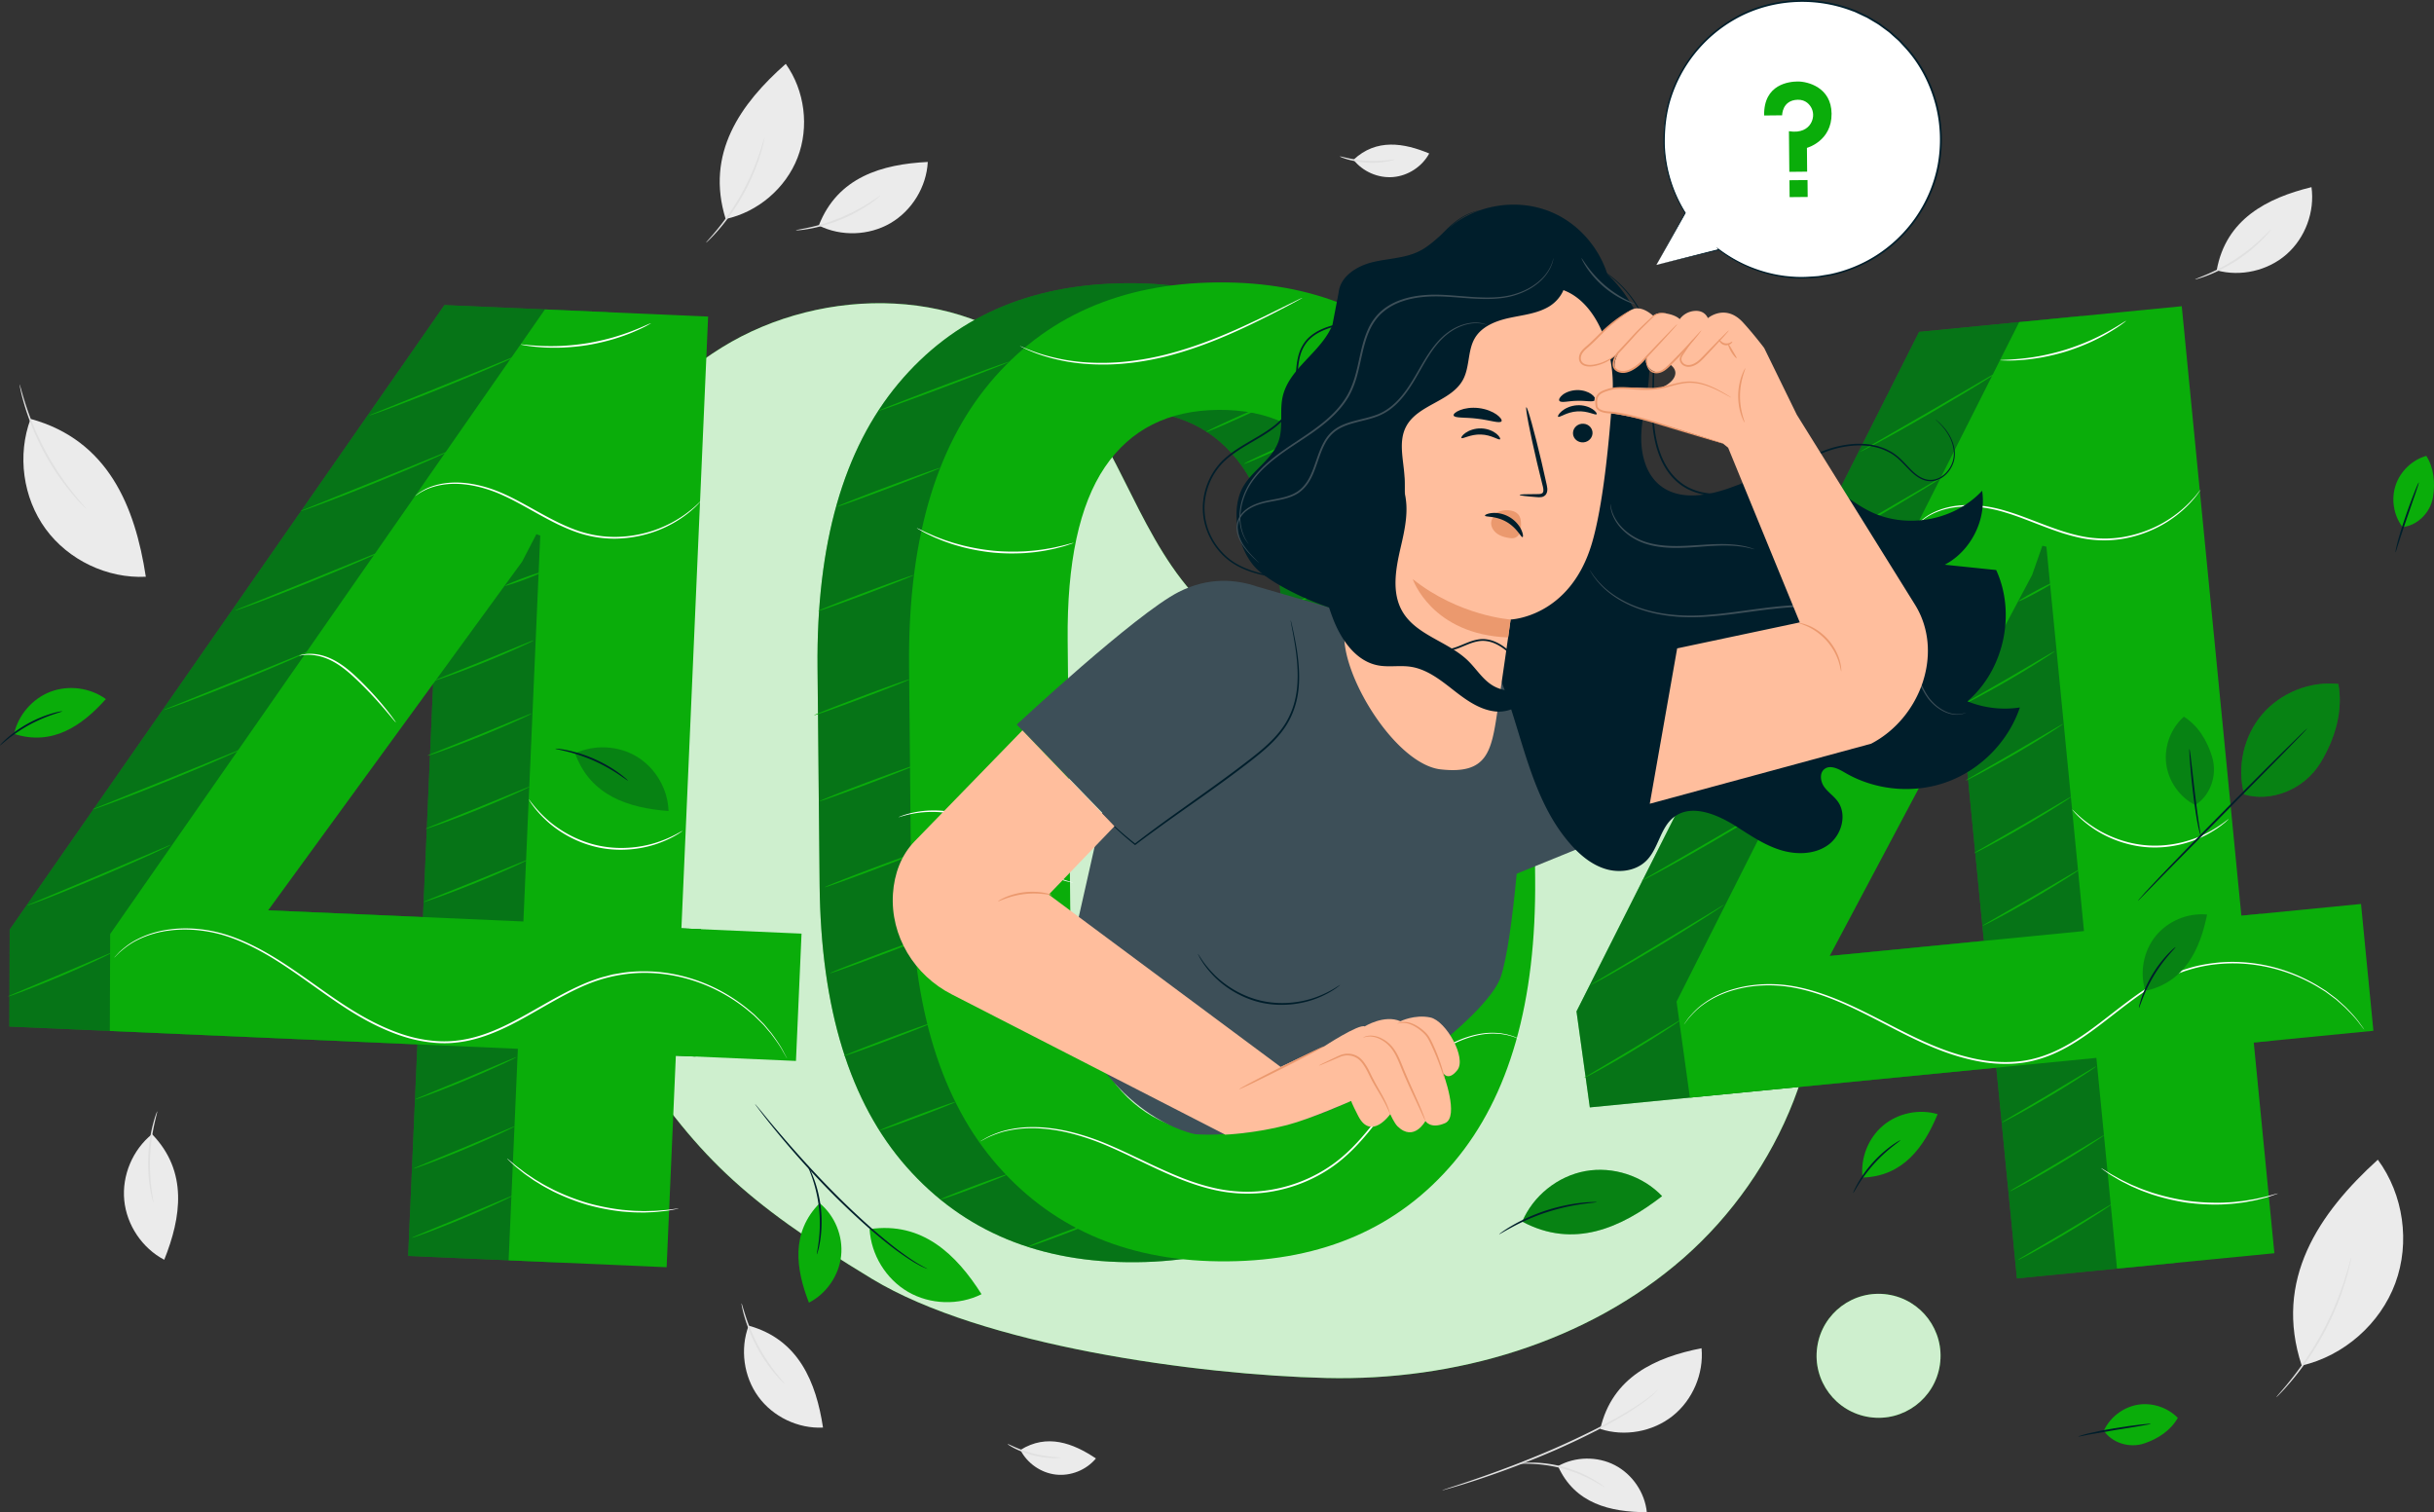 <svg width="536" height="333" fill="none" xmlns="http://www.w3.org/2000/svg"><rect width="100%" height="100%" fill="#333333" stroke="none"/><g clip-path="url(#clip0_2812_6697)"><path d="M343.094 322.855c3.79-2.129 8.656-2.208 12.517-.206 3.861 2.002 6.599 6.022 7.042 10.351-7.991.008-15.864-1.86-19.559-10.145zm9.312-8.182c5.349 1.749 11.544.633 15.944-2.873 4.399-3.505 6.868-9.298 6.353-14.901-10.151 1.987-19.678 6.323-22.297 17.774z" fill="#EBEBEB"/><path d="M317.617 328.189c-.007-.016.167-.079.499-.198.372-.127.854-.293 1.456-.491a253.373 253.373 0 005.364-1.796c4.51-1.559 10.706-3.822 17.384-6.734a188.035 188.035 0 009.281-4.376c2.801-1.449 5.286-2.833 7.319-4.076 2.018-1.274 3.624-2.342 4.645-3.197 1.044-.823 1.558-1.361 1.59-1.321.008.008-.111.142-.364.395-.253.246-.601.634-1.131 1.053-1.005.894-2.596 2.01-4.598 3.316-2.025 1.282-4.494 2.698-7.295 4.162a165.3 165.3 0 01-9.289 4.416 203 203 0 01-17.455 6.631c-2.27.752-4.122 1.306-5.404 1.67-.609.174-1.1.308-1.479.419-.333.103-.515.143-.523.127z" fill="#E0E0E0"/><path d="M353.357 327.508c-.039.056-.965-.585-2.563-1.448a31.521 31.521 0 00-6.544-2.627 31.249 31.249 0 00-6.971-1.068c-1.812-.072-2.935.015-2.943-.056 0-.032.277-.071.783-.126.507-.064 1.25-.103 2.16-.103 1.828-.008 4.368.229 7.074.965 2.698.744 5.009 1.836 6.575 2.77.784.467 1.401.878 1.812 1.187.419.308.633.482.617.506z" fill="#E0E0E0"/><path d="M164.861 291.93c-1.923 5.136-1.1 11.213 2.136 15.644 3.236 4.432 8.767 7.075 14.242 6.798-1.511-9.963-5.349-19.419-16.378-22.442z" fill="#EBEBEB"/><path d="M163.3 287.039c.063-.015.34 1.092.91 2.826a42.216 42.216 0 002.809 6.552 43.217 43.217 0 003.9 5.966c1.132 1.441 1.899 2.279 1.844 2.327-.024.016-.23-.174-.601-.53-.372-.356-.879-.91-1.472-1.607-1.195-1.4-2.706-3.474-4.035-5.958a34.751 34.751 0 01-2.722-6.663 24.704 24.704 0 01-.523-2.121c-.102-.499-.142-.784-.11-.792z" fill="#E0E0E0"/><path d="M6.737 92.246c-2.983 7.952-1.701 17.369 3.307 24.23 5.009 6.861 13.586 10.952 22.068 10.533-2.35-15.431-8.284-30.079-25.375-34.763z" fill="#EBEBEB"/><path d="M4.317 84.68c.023-.008.158.412.372 1.18.205.767.53 1.867.965 3.22a63.08 63.08 0 004.328 10.177 62.454 62.454 0 006.085 9.242 67.923 67.923 0 002.144 2.588c.522.601.799.942.775.965-.024.016-.34-.284-.894-.854-.562-.562-1.337-1.417-2.255-2.509-1.836-2.184-4.154-5.389-6.22-9.234-2.056-3.846-3.441-7.558-4.24-10.288-.404-1.369-.688-2.485-.847-3.268-.158-.783-.237-1.21-.213-1.219z" fill="#E0E0E0"/><path d="M33.479 249.76c-4.273 3.442-6.647 9.092-6.117 14.553.53 5.46 3.949 10.548 8.807 13.104 3.75-9.354 5.27-19.443-2.69-27.657z" fill="#EBEBEB"/><path d="M34.618 244.759c.063.023-.261 1.108-.649 2.896a42.457 42.457 0 00-.918 7.067 42.01 42.01 0 00.325 7.122c.237 1.812.474 2.927.403 2.943-.024.008-.11-.261-.245-.759a25.327 25.327 0 01-.451-2.137c-.317-1.812-.562-4.368-.443-7.185.118-2.817.577-5.342 1.044-7.122.23-.894.451-1.607.625-2.089.174-.483.285-.744.309-.736z" fill="#E0E0E0"/><path d="M180.312 49.664c4.906 2.445 11.038 2.24 15.778-.522 4.739-2.762 7.936-8 8.221-13.477-10.065.49-19.86 3.332-23.999 13.999z" fill="#EBEBEB"/><path d="M175.289 50.709c-.008-.072 1.116-.222 2.904-.618a42.087 42.087 0 006.805-2.12 42.626 42.626 0 006.337-3.269c1.551-.973 2.461-1.654 2.501-1.598.016.023-.19.214-.594.546-.395.332-.989.775-1.748 1.298-1.52 1.044-3.735 2.334-6.338 3.41-2.611 1.069-5.088 1.71-6.908 2.026-.91.158-1.645.261-2.16.3-.506.048-.791.056-.799.025z" fill="#E0E0E0"/><path d="M159.805 48.224c7.066-1.52 13.222-6.766 15.833-13.508 2.611-6.742 1.598-14.767-2.603-20.654-9.97 8.776-17.74 19.76-13.23 34.162z" fill="#EBEBEB"/><path d="M155.494 53.43c-.024-.023.221-.308.664-.814a57.039 57.039 0 001.852-2.177 54.757 54.757 0 005.293-7.778 54.456 54.456 0 003.83-8.602 60.27 60.27 0 00.878-2.722c.198-.65.317-1.005.34-.997.024.008-.039.372-.19 1.036-.142.665-.395 1.615-.751 2.77-.712 2.319-1.947 5.46-3.743 8.705-1.812 3.244-3.829 5.943-5.428 7.77a35.247 35.247 0 01-1.962 2.105c-.483.475-.767.728-.783.705z" fill="#E0E0E0"/><path d="M224.711 319.302c1.495 2.944 4.526 5.049 7.809 5.421 3.284.372 6.71-1.013 8.815-3.553-5.032-3.379-10.785-5.532-16.624-1.868z" fill="#EBEBEB"/><path d="M221.907 318.004c.063-.118 2.445 1.266 5.697 2.089 3.244.847 5.997.776 5.997.902 0 .048-.68.135-1.796.103-1.115-.023-2.65-.19-4.304-.609a20.479 20.479 0 01-4.067-1.527c-.989-.507-1.551-.91-1.527-.958z" fill="#E0E0E0"/><path d="M298.062 35.183c2.034 2.603 5.42 4.083 8.712 3.806 3.292-.27 6.385-2.287 7.96-5.191-5.594-2.335-11.655-3.332-16.672 1.385z" fill="#EBEBEB"/><path d="M295.063 34.455c.039-.127 2.643.775 5.989.95 3.347.205 6.038-.404 6.061-.27.008.048-.641.261-1.74.451-1.1.19-2.643.325-4.344.23a19.881 19.881 0 01-4.289-.713c-1.068-.316-1.693-.601-1.677-.648z" fill="#E0E0E0"/><path d="M488.148 59.532c5.286 1.456 11.26.087 15.382-3.53 4.115-3.616 6.251-9.369 5.491-14.79-9.787 2.398-18.855 7.06-20.873 18.32z" fill="#EBEBEB"/><path d="M483.414 61.518c-.023-.063 1.053-.435 2.73-1.163a42.461 42.461 0 006.267-3.387 42.445 42.445 0 005.594-4.424c1.329-1.25 2.097-2.089 2.144-2.05.024.017-.15.246-.475.65-.324.403-.823.957-1.471 1.614a34.789 34.789 0 01-5.571 4.558c-2.358 1.543-4.668 2.651-6.385 3.308a26.75 26.75 0 01-2.057.712c-.491.142-.768.214-.776.182z" fill="#E0E0E0"/><path d="M506.87 300.714c9.289-2.145 17.304-9.196 20.612-18.146 3.307-8.942 1.811-19.514-3.854-27.19-12.976 11.791-22.993 26.439-16.758 45.336z" fill="#EBEBEB"/><path d="M501.282 307.677c-.023-.015.293-.403.879-1.076a70.648 70.648 0 002.413-2.896 72.81 72.81 0 003.307-4.511 75.032 75.032 0 003.537-5.863 75.911 75.911 0 002.928-6.189 69.104 69.104 0 001.93-5.246 74.394 74.394 0 001.084-3.617c.238-.862.38-1.337.404-1.329.032.008-.063.491-.253 1.369-.182.878-.507 2.129-.958 3.664-.451 1.535-1.076 3.339-1.859 5.31a67.064 67.064 0 01-2.92 6.235 68.451 68.451 0 01-3.584 5.88c-1.211 1.741-2.366 3.26-3.394 4.479-1.029 1.227-1.891 2.192-2.524 2.825-.61.641-.966.981-.99.965z" fill="#E0E0E0"/><path d="M399.455 200.943c-5-27.895-28.943-52.252-57.182-54.555-15.39-1.25-30.859 3.601-46.185 1.749-12.858-1.551-25.066-7.992-33.612-17.726-12.644-14.402-16.948-34.89-30.344-48.603-18.467-18.897-50.702-19.198-73.165-5.294-22.472 13.904-36.057 38.997-42.276 64.675l-.245 7.811c-1.353 26.636 5.649 57.601 21.11 81.341 15.658 24.056 25.952 33.987 54.484 51.286 24.228 14.687 71.671 21.144 99.997 21.825 28.326.68 57.42-7.763 78.728-26.447 21.292-18.675 33.691-48.168 28.69-76.062z" fill="#0AAD0A"/><path d="M399.455 200.943c-5-27.895-28.943-52.252-57.182-54.555-15.39-1.25-30.859 3.601-46.185 1.749-12.858-1.551-25.066-7.992-33.612-17.726-12.644-14.402-16.948-34.89-30.344-48.603-18.467-18.897-50.702-19.198-73.165-5.294-22.472 13.904-36.057 38.997-42.276 64.675l-.245 7.811c-1.353 26.636 5.649 57.601 21.11 81.341 15.658 24.056 25.952 33.987 54.484 51.286 24.228 14.687 71.671 21.144 99.997 21.825 28.326.68 57.42-7.763 78.728-26.447 21.292-18.675 33.691-48.168 28.69-76.062z" fill="#fff" opacity=".8"/><path d="M427.193 300.528c1.082-7.461-4.088-14.386-11.547-15.469-7.46-1.082-14.385 4.088-15.467 11.549-1.083 7.46 4.087 14.386 11.547 15.468 7.459 1.083 14.384-4.087 15.467-11.548z" fill="#0AAD0A"/><path opacity=".8" d="M427.193 300.528c1.082-7.461-4.088-14.386-11.547-15.469-7.46-1.082-14.385 4.088-15.467 11.549-1.083 7.46 4.087 14.386 11.547 15.468 7.459 1.083 14.384-4.087 15.467-11.548z" fill="#fff"/><path d="M317.913 193.544c.261 27.245-5.681 48.073-17.819 62.491-12.145 14.418-28.769 21.722-49.872 21.92-21.205.206-38.058-6.782-50.568-20.962-12.509-14.173-18.894-34.882-19.163-62.136l-.459-47.923c-.261-27.15 5.681-47.978 17.818-62.491 12.138-14.505 28.809-21.865 50.014-22.07 21.103-.206 37.917 6.829 50.426 21.105 12.509 14.275 18.903 34.984 19.164 62.135l.459 47.931zm-35.471-52.948c-.167-17.156-3.165-29.833-8.997-38.016-5.831-8.19-14.266-12.226-25.296-12.123-11.03.103-19.361 4.305-24.987 12.606-5.626 8.301-8.363 21.026-8.197 38.182l.562 58.226c.166 17.259 3.188 29.999 9.075 38.237 5.879 8.238 14.337 12.297 25.375 12.194 11.03-.103 19.338-4.305 24.916-12.606 5.578-8.301 8.284-21.12 8.118-38.474l-.569-58.226z" fill="#0AAD0A"/><path d="M317.913 193.544c.261 27.245-5.681 48.073-17.819 62.491-12.145 14.418-28.769 21.722-49.872 21.92-21.205.206-38.058-6.782-50.568-20.962-12.509-14.173-18.894-34.882-19.163-62.136l-.459-47.923c-.261-27.15 5.681-47.978 17.818-62.491 12.138-14.505 28.809-21.865 50.014-22.07 21.103-.206 37.917 6.829 50.426 21.105 12.509 14.275 18.903 34.984 19.164 62.135l.459 47.931zm-35.471-52.948c-.167-17.156-3.165-29.833-8.997-38.016-5.831-8.19-14.266-12.226-25.296-12.123-11.03.103-19.361 4.305-24.987 12.606-5.626 8.301-8.363 21.026-8.197 38.182l.562 58.226c.166 17.259 3.188 29.999 9.075 38.237 5.879 8.238 14.337 12.297 25.375 12.194 11.03-.103 19.338-4.305 24.916-12.606 5.578-8.301 8.284-21.12 8.118-38.474l-.569-58.226z" fill="#001E2B" opacity=".4"/><path d="M338.061 193.354c.261 27.245-5.681 48.073-17.819 62.491-12.145 14.418-28.769 21.722-49.871 21.92-21.205.206-38.059-6.782-50.568-20.962-12.51-14.173-18.895-34.882-19.164-62.136l-.451-47.915c-.261-27.15 5.681-47.978 17.819-62.491 12.137-14.505 28.809-21.865 50.014-22.07 21.102-.206 37.916 6.829 50.425 21.105 12.51 14.275 18.903 34.984 19.164 62.135l.451 47.923zm-35.471-52.956c-.166-17.156-3.165-29.833-8.997-38.016-5.831-8.19-14.266-12.226-25.295-12.123-11.03.103-19.362 4.305-24.988 12.606-5.625 8.301-8.363 21.026-8.197 38.182l.562 58.226c.166 17.259 3.189 29.999 9.075 38.237 5.879 8.238 14.338 12.297 25.375 12.194 11.03-.102 19.338-4.304 24.916-12.605 5.579-8.301 8.285-21.121 8.119-38.475l-.57-58.226z" fill="#0AAD0A"/><path d="M200.328 149.601c.04.103-4.636 1.963-10.444 4.147-5.816 2.184-10.555 3.869-10.595 3.759-.039-.103 4.637-1.963 10.453-4.147 5.807-2.184 10.547-3.87 10.586-3.759zm1.164 18.937c.04.103-4.636 1.962-10.444 4.146-5.816 2.184-10.555 3.87-10.595 3.759-.039-.103 4.637-1.962 10.453-4.147 5.799-2.184 10.547-3.869 10.586-3.758zm1.164 18.936c.04.103-4.636 1.963-10.444 4.147-5.815 2.184-10.555 3.869-10.595 3.759-.039-.103 4.637-1.963 10.453-4.147 5.799-2.184 10.547-3.87 10.586-3.759zm1.164 18.937c.04.103-4.636 1.962-10.444 4.146-5.815 2.184-10.555 3.87-10.595 3.759-.039-.103 4.637-1.962 10.453-4.146 5.8-2.184 10.547-3.87 10.586-3.759zm1.164 18.936c.008.024-.245.151-.728.356-.475.206-1.171.491-2.025.831a376 376 0 01-6.75 2.604 306.067 306.067 0 01-6.796 2.485c-.871.308-1.583.554-2.073.712-.491.158-.768.237-.784.206-.008-.024.246-.151.728-.357.475-.205 1.171-.49 2.026-.83a375.505 375.505 0 016.749-2.604 323.043 323.043 0 016.789-2.485c.87-.308 1.582-.554 2.073-.712.498-.158.775-.237.791-.206zm5.399 17.323c.024.055-.894.451-2.397 1.052a305.669 305.669 0 01-5.887 2.279c-2.31.871-4.407 1.63-5.926 2.16-1.527.531-2.477.839-2.501.784-.023-.056.894-.451 2.398-1.053a307.155 307.155 0 015.887-2.279c2.302-.87 4.399-1.63 5.926-2.16 1.527-.538 2.484-.839 2.5-.783zm11.579 15.889c.024.056-.791.412-2.129.958a266.222 266.222 0 01-10.523 3.957c-1.361.474-2.208.736-2.231.68-.024-.055.791-.411 2.128-.957a262.408 262.408 0 0110.524-3.957c1.36-.467 2.207-.736 2.231-.681zm19.234 10.422c.024.056-.791.412-2.128.958-1.33.538-3.189 1.258-5.238 2.034a231.716 231.716 0 01-5.286 1.922c-1.361.475-2.207.736-2.231.681-.024-.055.791-.411 2.128-.957 1.33-.539 3.189-1.259 5.238-2.034a234.173 234.173 0 015.286-1.923c1.361-.475 2.207-.736 2.231-.681zm58.012-40.405c.048.103-5.958 2.904-13.411 6.259-7.454 3.356-13.538 5.983-13.586 5.88-.047-.103 5.958-2.904 13.412-6.259 7.461-3.356 13.538-5.991 13.585-5.88zm3.941-16.23c.048.103-4.913 2.437-11.069 5.207-6.164 2.769-11.196 4.93-11.244 4.827-.047-.103 4.914-2.437 11.078-5.207 6.155-2.77 11.188-4.93 11.235-4.827zm1.813-18.225c.047.103-4.914 2.438-11.07 5.207-6.163 2.77-11.196 4.93-11.243 4.827-.048-.102 4.913-2.437 11.077-5.206 6.156-2.77 11.188-4.93 11.236-4.828zm1.812-18.224c.048.103-4.913 2.437-11.069 5.207-6.164 2.77-11.196 4.93-11.244 4.827-.047-.103 4.914-2.437 11.078-5.207 6.155-2.77 11.196-4.938 11.235-4.827zm1.82-18.232c.048.103-4.913 2.437-11.069 5.207-6.164 2.769-11.196 4.93-11.243 4.827-.048-.103 4.913-2.437 11.077-5.207 6.148-2.77 11.188-4.93 11.235-4.827zm-3.632-16.23c.047.102-4.914 2.437-11.07 5.207-6.163 2.769-11.196 4.93-11.243 4.827-.048-.103 4.913-2.438 11.077-5.207 6.156-2.77 11.188-4.93 11.236-4.827zm0-17.473c.047.103-4.914 2.437-11.07 5.207-6.163 2.77-11.196 4.93-11.243 4.827-.048-.103 4.913-2.437 11.077-5.207 6.156-2.77 11.188-4.93 11.236-4.827zm-1.813-16.452c.048.103-4.913 2.438-11.069 5.207-6.164 2.77-11.196 4.93-11.244 4.827-.047-.103 4.914-2.437 11.078-5.207 6.155-2.769 11.188-4.93 11.235-4.827zm-15.626-11.458c.048.103-2.951 1.55-6.701 3.236-3.751 1.686-6.829 2.968-6.868 2.865-.048-.103 2.951-1.551 6.701-3.237 3.743-1.693 6.821-2.975 6.868-2.864zm-8.359-7.027c.047.103-2.951 1.55-6.702 3.236-3.75 1.686-6.828 2.968-6.868 2.865-.047-.103 2.952-1.551 6.702-3.237 3.743-1.685 6.821-2.967 6.868-2.864zm-77.945 37.62c.039.102-4.637 1.962-10.444 4.146-5.816 2.184-10.556 3.87-10.595 3.759-.04-.111 4.637-1.962 10.452-4.147 5.808-2.176 10.547-3.861 10.587-3.758zm5.827-23.614c.039.103-5.032 2.113-11.331 4.479-6.298 2.366-11.433 4.202-11.473 4.091-.039-.102 5.033-2.112 11.331-4.479 6.298-2.366 11.433-4.202 11.473-4.091zm15.217-23.376c.04.103-6.393 2.62-14.369 5.619-7.975 2.999-14.471 5.341-14.511 5.23-.04-.102 6.393-2.619 14.369-5.618 7.968-2.991 14.472-5.334 14.511-5.23z" fill="#0AAD0A"/><path d="M334.648 228.837c0 .008-.119-.032-.333-.111-.229-.087-.546-.213-.949-.372-.42-.158-.966-.269-1.599-.451-.648-.087-1.392-.269-2.239-.269-3.378-.221-8.442 1.013-13.34 4.677-2.485 1.773-4.803 4.202-7.066 6.987-2.271 2.778-4.494 5.92-7.018 9.093-2.524 3.157-5.428 6.362-9.115 8.839-3.664 2.485-7.992 4.281-12.612 5.112-4.629.855-9.305.609-13.602-.451-4.312-1.037-8.244-2.73-11.916-4.424-3.671-1.701-7.105-3.442-10.397-4.866-3.283-1.456-6.464-2.509-9.431-3.213-2.975-.681-5.729-.973-8.15-.942a24.872 24.872 0 00-6.132.831c-1.63.499-2.856 1.013-3.648 1.432-.387.206-.68.365-.902.475-.205.103-.308.159-.316.151 0-.008.095-.072.293-.19.213-.127.514-.293.886-.515.783-.443 2.009-.989 3.639-1.511a24.413 24.413 0 016.172-.91c2.437-.056 5.222.221 8.221.886 2.991.689 6.203 1.733 9.503 3.181 3.315 1.417 6.749 3.15 10.42 4.835 3.672 1.678 7.58 3.356 11.853 4.376 4.249 1.045 8.862 1.282 13.435.444 4.566-.823 8.838-2.596 12.462-5.041 3.648-2.438 6.528-5.603 9.052-8.744 2.524-3.15 4.755-6.284 7.05-9.069 2.287-2.786 4.645-5.231 7.161-7.003 4.961-3.672 10.104-4.875 13.514-4.606.863.016 1.606.206 2.263.309.633.19 1.179.324 1.598.49.404.174.712.309.942.412.198.095.308.15.301.158zm4.993-52.821c.008.047-.561.118-1.535.443-.973.332-2.326.973-3.821 2.042-1.512 1.052-3.15 2.524-5.072 4.043a36.806 36.806 0 01-6.797 4.186c-5.127 2.469-10.278 3.427-13.973 3.609-.926.079-1.765.047-2.501.063-.735-.031-1.368-.039-1.891-.079l-1.186-.119c-.269-.031-.412-.055-.412-.071 0-.016.143-.016.419-.016.317.008.713.024 1.187.04.538 0 1.163.008 1.883.016.728-.04 1.567-.032 2.485-.127 3.663-.253 8.743-1.25 13.823-3.695a37.911 37.911 0 006.741-4.115c1.923-1.496 3.592-2.952 5.143-3.989 1.535-1.052 2.936-1.669 3.941-1.954.506-.135.894-.222 1.171-.253.245-.024.395-.04.395-.024zm-103.359 18.335c0 .016-.151-.008-.435-.063-.277-.064-.705-.127-1.227-.277a18.883 18.883 0 01-4.241-1.86c-1.693-.989-3.561-2.398-5.539-4.044-1.986-1.638-4.106-3.521-6.535-5.199-2.437-1.669-5.017-2.864-7.509-3.442a22.71 22.71 0 00-6.734-.641c-1.93.095-3.481.419-4.525.688-1.053.269-1.622.475-1.638.436-.008-.016.134-.072.403-.182.269-.103.665-.261 1.187-.412a21.016 21.016 0 014.55-.831 22.442 22.442 0 016.844.562c2.54.57 5.183 1.781 7.651 3.474 2.461 1.701 4.581 3.601 6.552 5.247 1.962 1.661 3.79 3.086 5.443 4.091a20.535 20.535 0 004.139 1.954c1.036.317 1.622.459 1.614.499zm.146-74.805c.008.024-.458.198-1.321.483-.427.15-.957.317-1.582.467-.625.158-1.33.364-2.121.506-.791.167-1.662.341-2.611.459-.942.159-1.954.23-3.023.325a46.055 46.055 0 01-6.962-.087 46.572 46.572 0 01-6.86-1.219c-1.029-.293-2.018-.554-2.912-.886a31.722 31.722 0 01-2.477-.934c-.759-.285-1.408-.625-1.994-.894a18.374 18.374 0 01-1.463-.752c-.792-.443-1.219-.696-1.203-.72.016-.024.467.182 1.282.578.403.205.894.443 1.487.688.586.253 1.242.57 2.002.839.752.293 1.575.609 2.477.878.894.317 1.875.562 2.896.839a48.27 48.27 0 006.804 1.171c2.445.222 4.779.222 6.9.119 1.06-.087 2.065-.142 2.999-.285.941-.103 1.804-.261 2.595-.403.799-.127 1.495-.309 2.12-.452.625-.126 1.156-.277 1.591-.395.878-.23 1.369-.348 1.376-.325zm98.718-.197c-.008.007-.126-.048-.34-.159a54.164 54.164 0 01-.918-.53 14.708 14.708 0 00-1.472-.799c-.585-.285-1.234-.657-2.001-.942-.38-.158-.776-.324-1.187-.49-.412-.167-.863-.293-1.322-.452-.902-.332-1.914-.561-2.959-.838a35.777 35.777 0 00-6.986-.823c-2.501-.008-4.874.277-7.003.696-1.052.253-2.065.467-2.975.783-.459.151-.91.269-1.329.428-.412.166-.815.324-1.195.475-.775.277-1.424.633-2.018.91-.593.269-1.084.538-1.479.775-.364.206-.673.372-.926.514-.214.111-.332.167-.34.159-.008-.008.095-.087.292-.23.246-.158.539-.348.895-.585.387-.254.87-.554 1.455-.847.586-.293 1.235-.673 2.01-.973.388-.159.784-.325 1.203-.499.419-.174.87-.301 1.337-.459.918-.34 1.939-.562 2.999-.831a34.617 34.617 0 017.081-.736c2.532.04 4.93.38 7.066.863 1.06.285 2.073.53 2.983.878.459.166.91.301 1.322.483.411.182.807.356 1.186.522.768.309 1.417.704 1.994 1.005.586.301 1.061.602 1.44.871.349.237.641.435.879.601.221.142.316.222.308.23zm-48.369-53.748c.008.016-.19.127-.57.34-.419.23-.973.53-1.677.91a229.67 229.67 0 01-6.243 3.221c-5.301 2.62-12.755 6.204-21.569 8.436-4.407 1.084-8.72 1.67-12.652 1.757-3.933.087-7.477-.27-10.389-.894-2.912-.618-5.198-1.401-6.726-2.058-.775-.3-1.337-.617-1.74-.791-.396-.19-.594-.301-.586-.309.008-.016.222.071.625.238.412.158.981.45 1.765.72 1.535.609 3.821 1.345 6.717 1.915 2.896.585 6.417.91 10.326.799 3.901-.11 8.181-.697 12.557-1.78 8.759-2.216 16.204-5.746 21.537-8.302 2.627-1.297 4.772-2.35 6.291-3.102.72-.348 1.289-.633 1.717-.838.395-.183.609-.278.617-.262z" fill="#fff"/><path d="M127.933 203.475l26.451 1.155-1.227 28.037-26.451-1.155-2.033 46.585-34.791-1.519 2.033-46.586-89.853-3.925.072-21.35 95.74-137.533 35.937 1.567-5.878 134.724zm-91-3.973l56.209 2.454 3.71-84.974-.846-.324-3.141 6.054-55.933 76.79z" fill="#0AAD0A"/><path d="M127.933 203.475l26.451 1.155-1.227 28.037-26.451-1.155-2.033 46.585-34.791-1.519 2.033-46.586-89.853-3.925.072-21.35 95.74-137.533 35.937 1.567-5.878 134.724zm-91-3.973l56.209 2.454 3.71-84.974-.846-.324-3.141 6.054-55.933 76.79z" fill="#001E2B" opacity=".4"/><path d="M150.058 204.44l26.451 1.156-1.227 28.037-26.451-1.156-2.033 46.586-34.791-1.519 2.033-46.586-89.853-3.925.072-21.35 95.739-137.534 35.938 1.567-5.878 134.724zm-91.009-3.972l56.21 2.453 3.711-84.973-.847-.325-3.141 6.054-55.933 76.791z" fill="#0AAD0A"/><path d="M24.704 209.742c.008.024-.293.198-.855.483s-1.385.681-2.405 1.163a234.374 234.374 0 01-8.047 3.569 237.562 237.562 0 01-8.174 3.284 99.642 99.642 0 01-2.508.918c-.593.206-.933.309-.941.277-.008-.024.3-.182.886-.427.656-.277 1.48-.625 2.46-1.037 2.16-.902 4.985-2.081 8.119-3.395 3.117-1.329 5.934-2.54 8.086-3.458l2.453-1.036c.593-.246.918-.364.926-.341zm12.882-23.692c.016.024-.412.245-1.195.633-.783.38-1.915.91-3.323 1.559-2.817 1.29-6.741 3.007-11.101 4.851-4.36 1.844-8.324 3.458-11.212 4.582a143.01 143.01 0 01-3.434 1.297c-.815.293-1.274.443-1.282.42-.008-.024.427-.23 1.227-.562.862-.364 2.001-.839 3.378-1.425 2.92-1.226 6.829-2.872 11.157-4.692 4.32-1.836 8.229-3.498 11.14-4.732 1.377-.586 2.516-1.069 3.379-1.433.807-.356 1.25-.53 1.266-.498zm15.72-21.129c.008.024-.435.254-1.25.633-.815.38-2.002.918-3.473 1.559-2.944 1.29-7.042 3.007-11.584 4.851a484.057 484.057 0 01-11.695 4.582c-1.503.562-2.73 1.005-3.576 1.298-.847.293-1.321.443-1.337.411-.008-.024.443-.229 1.282-.562.894-.364 2.088-.838 3.529-1.424 3.038-1.227 7.128-2.873 11.646-4.693 4.51-1.835 8.593-3.497 11.624-4.732l3.52-1.432c.832-.348 1.298-.522 1.314-.491zm62.976 24.405c.008.024-.292.19-.862.467-.562.277-1.385.657-2.413 1.116-2.042.925-4.89 2.152-8.063 3.442a242.953 242.953 0 01-8.182 3.142c-1.052.379-1.914.68-2.508.87-.593.198-.933.293-.941.261-.008-.024.308-.174.886-.411.657-.269 1.487-.602 2.46-.997 2.169-.863 5.001-2.003 8.135-3.253 3.125-1.282 5.95-2.437 8.102-3.323.981-.396 1.804-.728 2.461-.998.585-.229.909-.348.925-.316zm-2.563 43.468c.008.023-.285.19-.831.467a81.82 81.82 0 01-2.334 1.115 206.44 206.44 0 01-7.818 3.435 222.78 222.78 0 01-7.936 3.141c-1.02.38-1.86.681-2.437.879-.577.198-.902.293-.918.269-.007-.024.293-.174.855-.412.64-.269 1.44-.601 2.39-.997 2.104-.87 4.85-2.002 7.888-3.252 3.023-1.282 5.76-2.437 7.857-3.324.942-.395 1.741-.728 2.39-.997.569-.229.886-.348.894-.324zm-.367 15.241c.008.024-.285.19-.831.467s-1.345.657-2.334 1.115a206.44 206.44 0 01-7.818 3.435 222.92 222.92 0 01-7.936 3.141c-1.02.38-1.86.681-2.437.879-.578.198-.902.293-.918.269-.008-.024.293-.174.855-.412.64-.269 1.44-.601 2.39-.997 2.104-.87 4.85-2.002 7.888-3.252 3.023-1.282 5.76-2.437 7.857-3.324.942-.395 1.741-.728 2.39-.997.561-.237.886-.348.894-.324zm-.36 15.233c.008.024-.285.19-.831.467a81.34 81.34 0 01-2.334 1.116 208.132 208.132 0 01-7.817 3.434 225.353 225.353 0 01-7.936 3.142c-1.02.379-1.86.68-2.437.878-.578.198-.902.293-.918.269-.008-.024.293-.174.854-.412.641-.269 1.44-.601 2.39-.997 2.105-.87 4.85-2.002 7.889-3.252 3.022-1.282 5.76-2.437 7.857-3.324.941-.395 1.74-.728 2.389-.997.562-.229.878-.348.894-.324zm3.704-90.046c.008.024-.292.19-.862.467-.562.277-1.385.657-2.413 1.116a232.08 232.08 0 01-8.063 3.442 242.96 242.96 0 01-8.181 3.142c-1.053.38-1.915.68-2.509.87-.593.198-.933.293-.941.262-.008-.024.308-.175.886-.412.657-.269 1.487-.601 2.46-.997 2.169-.863 5.001-2.002 8.135-3.252 3.125-1.282 5.95-2.438 8.102-3.324.981-.396 1.804-.728 2.461-.997.585-.23.91-.34.925-.317zm.407-16.095c.007.023-.293.19-.863.467-.562.277-1.385.656-2.413 1.115-2.042.926-4.89 2.153-8.063 3.443a240.594 240.594 0 01-8.181 3.141c-1.053.38-1.915.681-2.508.871-.594.198-.934.292-.942.261-.008-.024.309-.174.886-.412.657-.269 1.488-.601 2.46-.997 2.169-.862 5.002-2.002 8.135-3.252 3.125-1.282 5.95-2.437 8.102-3.324.981-.395 1.804-.728 2.461-.997.585-.229.91-.34.926-.316zm.415-16.096c.008.024-.277.182-.815.443-.538.261-1.321.625-2.294 1.068a221.392 221.392 0 01-7.675 3.284 206.301 206.301 0 01-7.802 2.984 97.41 97.41 0 01-2.39.831c-.569.182-.886.277-.893.245-.008-.024.292-.166.838-.396.633-.253 1.417-.577 2.342-.949 2.073-.823 4.764-1.907 7.747-3.094 2.967-1.219 5.657-2.327 7.714-3.174.926-.372 1.709-.696 2.342-.949.562-.214.871-.317.886-.293zm1.819-15.043c.039.103-1.733.862-3.964 1.693-2.231.823-4.067 1.409-4.107 1.306-.039-.103 1.733-.863 3.964-1.693 2.224-.831 4.067-1.417 4.107-1.306zm-50.343 17.021c.008.024-.436.254-1.25.633-.815.38-2.002.918-3.474 1.559-2.943 1.29-7.042 3.007-11.584 4.851a484.057 484.057 0 01-11.694 4.582c-1.503.562-2.73 1.005-3.577 1.298-.846.293-1.32.443-1.337.411-.008-.023.443-.229 1.282-.562.894-.364 2.089-.838 3.529-1.424 3.038-1.227 7.129-2.872 11.647-4.693 4.51-1.835 8.593-3.497 11.623-4.732l3.521-1.432c.839-.34 1.306-.514 1.314-.491zm15.703-21.904c.008.024-.435.254-1.25.633-.815.38-2.002.918-3.474 1.559-2.943 1.29-7.042 3.007-11.584 4.851a484.057 484.057 0 01-11.694 4.582c-1.503.562-2.73 1.005-3.577 1.298-.846.293-1.32.443-1.337.411-.008-.023.443-.229 1.282-.562.894-.364 2.089-.838 3.53-1.424 3.037-1.227 7.128-2.873 11.646-4.693 4.51-1.835 8.593-3.497 11.623-4.732l3.521-1.432c.831-.348 1.298-.522 1.314-.491zm14.5-21.912c.008.024-.435.254-1.25.633-.815.38-2.002.918-3.474 1.559-2.943 1.29-7.042 3.007-11.584 4.851a484.057 484.057 0 01-11.694 4.582c-1.503.562-2.73 1.005-3.576 1.298-.847.293-1.322.443-1.338.411-.008-.023.443-.229 1.282-.562.894-.364 2.089-.838 3.53-1.424 3.037-1.227 7.128-2.872 11.646-4.693 4.51-1.835 8.593-3.497 11.623-4.732l3.521-1.432c.84-.34 1.306-.514 1.314-.49zm15.101-21.065c.008.024-.435.253-1.25.633s-2.002.918-3.473 1.56c-2.944 1.289-7.042 3.006-11.584 4.85a483.519 483.519 0 01-11.695 4.582c-1.503.562-2.73 1.005-3.576 1.298-.846.292-1.321.443-1.337.411-.008-.024.443-.23 1.282-.562.894-.364 2.089-.839 3.529-1.424 3.038-1.227 7.129-2.873 11.647-4.693l11.623-4.732 3.521-1.432c.831-.34 1.298-.515 1.313-.49z" fill="#0AAD0A"/><path d="M154.349 110.319c.008.008-.15.19-.458.523-.309.332-.768.823-1.433 1.385-1.289 1.147-3.323 2.666-6.148 3.972-2.816 1.298-6.448 2.319-10.57 2.414a24.79 24.79 0 01-6.402-.72c-2.183-.515-4.336-1.401-6.472-2.414-4.257-2.073-8.039-4.519-11.734-6.22-3.671-1.741-7.295-2.603-10.357-2.706-3.078-.111-5.523.585-7.066 1.321-.767.38-1.353.712-1.717.982-.372.253-.578.379-.586.371-.007-.007.175-.158.538-.435.349-.293.926-.649 1.694-1.06 1.543-.792 4.027-1.543 7.145-1.472 3.109.071 6.788.91 10.515 2.651 3.735 1.701 7.533 4.139 11.75 6.196 2.113 1.005 4.241 1.883 6.385 2.398 2.137.53 4.265.759 6.299.728 4.059-.071 7.659-1.045 10.452-2.295a26.165 26.165 0 006.164-3.822c.672-.538 1.147-1.013 1.479-1.322.333-.332.515-.49.522-.475zM143.33 71.188c.016.024-.348.23-1.004.586-.657.356-1.638.823-2.873 1.345-1.234.53-2.729 1.068-4.431 1.583-1.701.498-3.6.95-5.617 1.29-2.018.324-3.964.49-5.737.561-1.772.048-3.371.016-4.7-.095-1.337-.102-2.413-.23-3.149-.364-.736-.126-1.139-.205-1.139-.237.008-.032.419 0 1.155.08.744.086 1.82.165 3.141.229 1.329.07 2.912.079 4.668.008a53.544 53.544 0 005.681-.594 52.763 52.763 0 005.579-1.25c1.685-.49 3.188-.997 4.423-1.488a51.121 51.121 0 002.911-1.219c.697-.3 1.077-.459 1.092-.435zm-56.171 87.885c-.024.016-.27-.269-.712-.799a457.3 457.3 0 00-1.876-2.223c-1.598-1.86-3.885-4.377-6.622-6.925-1.37-1.274-2.762-2.382-4.154-3.197-1.385-.815-2.762-1.305-3.956-1.535-2.406-.475-3.917.071-3.925-.024 0-.015.087-.047.261-.102.174-.056.435-.119.776-.182.68-.119 1.7-.182 2.935.023 1.227.198 2.659.673 4.09 1.496 1.433.807 2.865 1.939 4.242 3.221a70.763 70.763 0 016.567 7.043 51.475 51.475 0 011.78 2.318c.412.546.618.871.594.886zm63.113 23.914c.008.016-.094.095-.308.238-.214.142-.514.364-.942.601-.83.507-2.081 1.156-3.711 1.765-3.22 1.234-8.141 2.129-13.395 1.06-5.246-1.076-9.424-3.838-11.9-6.235-1.259-1.203-2.153-2.287-2.722-3.079-.293-.387-.483-.712-.625-.926-.135-.213-.206-.332-.19-.34.031-.024.34.412.941 1.163a26.718 26.718 0 002.785 2.968c2.501 2.319 6.631 4.993 11.782 6.046 5.151 1.052 10.001.221 13.214-.926a25.869 25.869 0 003.726-1.63c.863-.459 1.322-.736 1.345-.705zm23.052 50.1s-.087-.119-.23-.364c-.15-.262-.356-.626-.625-1.092-.506-.99-1.432-2.343-2.706-4.013l-1.076-1.274c-.19-.221-.38-.451-.578-.68-.221-.214-.443-.435-.672-.657a1243.1 1243.1 0 01-1.424-1.401c-.53-.443-1.092-.902-1.662-1.384a37.391 37.391 0 00-8.688-5.168c-3.457-1.448-7.493-2.532-11.908-2.762-4.407-.253-9.162.428-13.791 2.216-4.629 1.82-9.099 4.574-13.831 7.233-2.366 1.329-4.819 2.627-7.43 3.68-2.603 1.06-5.38 1.875-8.268 2.168-2.888.332-5.776.063-8.538-.514-2.761-.586-5.38-1.559-7.857-2.683-4.969-2.263-9.32-5.247-13.38-8.135-4.066-2.888-7.896-5.674-11.718-7.905-3.813-2.224-7.603-3.933-11.259-4.812-3.655-.87-7.097-1.013-10.056-.664-2.968.324-5.436 1.171-7.312 2.112-1.899.926-3.125 2.026-3.98 2.731-.38.379-.68.68-.886.894-.205.198-.316.293-.316.293s.087-.111.285-.325c.205-.221.49-.53.862-.926.839-.728 2.057-1.859 3.964-2.809 1.875-.973 4.36-1.852 7.35-2.2 2.984-.38 6.457-.253 10.152.609 3.695.871 7.525 2.572 11.362 4.796 3.854 2.231 7.7 5.017 11.766 7.889 4.067 2.873 8.403 5.841 13.333 8.08 2.46 1.108 5.048 2.081 7.778 2.651 2.721.57 5.562.831 8.402.506 2.841-.292 5.579-1.092 8.158-2.144 2.587-1.045 5.024-2.335 7.39-3.656 4.724-2.643 9.21-5.397 13.886-7.233 1.179-.435 2.335-.862 3.529-1.139.594-.151 1.171-.333 1.765-.451.593-.095 1.187-.198 1.772-.293 2.342-.388 4.661-.412 6.884-.317 4.455.253 8.522 1.361 11.995 2.841 3.482 1.488 6.377 3.379 8.72 5.255.577.482 1.131.949 1.661 1.4l1.424 1.425.665.664.578.697c.372.451.728.878 1.068 1.29 1.258 1.693 2.16 3.07 2.65 4.075.254.483.451.847.594 1.116.142.245.198.38.198.38zm-23.91 33.053c0 .016-.134.048-.403.103a70.54 70.54 0 01-1.171.222c-.507.103-1.132.206-1.86.269-.728.071-1.559.198-2.484.214-.467.023-.95.039-1.448.063-.507.016-1.029-.008-1.575-.016-1.092.008-2.247-.103-3.465-.198a47.875 47.875 0 01-7.81-1.519 48.169 48.169 0 01-7.406-2.912c-1.084-.578-2.12-1.1-3.03-1.694-.459-.292-.918-.546-1.338-.831a99.022 99.022 0 00-1.186-.83c-.768-.515-1.409-1.061-1.979-1.52a17.445 17.445 0 01-1.424-1.226 75.09 75.09 0 01-.862-.815c-.198-.19-.293-.293-.285-.309.008-.016.127.071.34.245.245.206.546.451.918.76.388.34.87.744 1.464 1.171.585.435 1.226.966 2.002 1.456.379.261.783.522 1.194.807.42.277.879.531 1.338.807.917.578 1.954 1.085 3.022 1.646a48.516 48.516 0 007.351 2.857c2.69.768 5.325 1.25 7.73 1.535 1.211.103 2.358.23 3.434.238.538.008 1.06.047 1.559.039.498-.015.981-.023 1.44-.039.918 0 1.749-.103 2.476-.151a24.557 24.557 0 001.86-.197c.475-.056.862-.111 1.179-.151.269-.031.411-.039.419-.024z" fill="#fff"/><path d="M471.539 203.799l26.348-2.579 2.73 27.926-26.349 2.579 4.542 46.404-34.656 3.387-4.542-46.404-89.512 8.752-2.936-21.144 75.445-149.633 35.803-3.505 13.127 134.217zm-90.66 8.871l55.996-5.476-8.277-84.648-.886-.198-2.263 6.441-44.57 83.881z" fill="#0AAD0A"/><path d="M471.539 203.799l26.348-2.579 2.73 27.926-26.349 2.579 4.542 46.404-34.656 3.387-4.542-46.404-89.512 8.752-2.936-21.144 75.445-149.633 35.803-3.505 13.127 134.217zm-90.66 8.871l55.996-5.476-8.277-84.648-.886-.198-2.263 6.441-44.57 83.881z" fill="#001E2B" opacity=".4"/><path d="M493.578 201.647l26.348-2.58 2.73 27.926-26.348 2.58 4.541 46.404-34.656 3.387-4.542-46.404-89.512 8.752-2.936-21.144 75.445-149.633 35.803-3.498 13.127 134.21zm-90.652 8.871l55.996-5.484-8.277-84.649-.886-.206-2.263 6.442-44.57 83.897z" fill="#0AAD0A"/><path d="M370.215 224.532c.016.024-.261.238-.783.594a81.97 81.97 0 01-2.216 1.487 238.685 238.685 0 01-7.461 4.669 231.312 231.312 0 01-7.627 4.4c-.99.546-1.789.973-2.35 1.258-.562.285-.879.436-.895.412-.015-.024.277-.222.815-.546.61-.364 1.377-.831 2.287-1.369a3291.06 3291.06 0 007.556-4.503c2.896-1.757 5.523-3.347 7.525-4.558.91-.546 1.67-1.005 2.287-1.377.546-.324.854-.49.862-.467zm9.414-25.275c.015.024-.372.301-1.092.791-.72.483-1.765 1.172-3.07 2.01a468.336 468.336 0 01-10.302 6.363 498.461 498.461 0 01-10.452 6.117 173.473 173.473 0 01-3.213 1.772c-.767.404-1.195.618-1.21.594-.016-.024.387-.285 1.131-.728l3.149-1.884c2.714-1.622 6.362-3.806 10.389-6.212 4.02-2.421 7.651-4.621 10.365-6.251 1.282-.776 2.342-1.409 3.141-1.899.736-.459 1.148-.697 1.164-.673zm12.595-23.13c.016.023-.396.308-1.147.799-.752.49-1.852 1.187-3.221 2.034a558.811 558.811 0 01-10.784 6.433c-4.241 2.461-8.11 4.645-10.935 6.18a167.74 167.74 0 01-3.363 1.789c-.799.411-1.25.625-1.266.601-.016-.024.412-.285 1.187-.736a619.23 619.23 0 003.292-1.907c2.84-1.638 6.654-3.846 10.871-6.283 4.21-2.453 8.015-4.669 10.848-6.323 1.345-.783 2.453-1.432 3.284-1.915.783-.459 1.218-.696 1.234-.672zm65.789 15.304c.016.024-.269.229-.783.578-.522.348-1.282.846-2.231 1.448a249.58 249.58 0 01-7.501 4.542 245.625 245.625 0 01-7.659 4.265c-.99.522-1.797.942-2.358 1.219-.562.277-.879.419-.894.396-.016-.024.276-.214.814-.539.618-.356 1.385-.799 2.295-1.329 2.018-1.163 4.668-2.683 7.596-4.368l7.556-4.432c.91-.53 1.678-.973 2.295-1.337.546-.309.854-.467.87-.443zm3.578 43.404c.015.024-.254.23-.76.578-.499.348-1.234.839-2.152 1.432a219.65 219.65 0 01-7.256 4.503 226.939 226.939 0 01-7.414 4.234c-.957.522-1.74.933-2.286 1.21-.546.277-.855.42-.871.388-.016-.024.269-.214.791-.53.602-.356 1.346-.799 2.224-1.322 1.962-1.155 4.518-2.658 7.35-4.328 2.817-1.694 5.357-3.221 7.311-4.392l2.224-1.322c.522-.316.823-.474.839-.451zm1.773 15.139c.016.023-.253.229-.76.577-.498.348-1.234.839-2.152 1.432a219.463 219.463 0 01-7.255 4.503 229.075 229.075 0 01-7.414 4.234c-.958.522-1.741.934-2.287 1.211-.546.276-.855.419-.87.387-.016-.031.269-.213.791-.53l2.223-1.321c1.963-1.156 4.518-2.659 7.351-4.329 2.817-1.693 5.357-3.221 7.311-4.392l2.223-1.321c.522-.317.823-.475.839-.451zm1.781 15.13c.016.024-.253.229-.759.577a77.5 77.5 0 01-2.153 1.433c-1.827 1.195-4.391 2.793-7.255 4.502a225.093 225.093 0 01-7.414 4.234c-.957.522-1.741.934-2.287 1.211-.546.277-.854.419-.87.388-.016-.024.269-.214.791-.531l2.223-1.321c1.963-1.156 4.518-2.659 7.351-4.329 2.817-1.693 5.357-3.22 7.311-4.392.878-.522 1.622-.965 2.224-1.321.522-.317.822-.475.838-.451zm-8.991-89.666c.016.024-.269.23-.783.578-.523.348-1.282.846-2.232 1.448a246.252 246.252 0 01-7.501 4.542 244.477 244.477 0 01-7.659 4.265c-.989.523-1.796.942-2.358 1.219-.562.277-.878.419-.894.396-.016-.024.277-.214.815-.538.617-.357 1.385-.8 2.295-1.33 2.017-1.163 4.668-2.682 7.596-4.368 2.911-1.709 5.546-3.252 7.556-4.431.91-.531 1.677-.974 2.295-1.338.546-.308.854-.467.87-.443zm-1.852-16.001c.016.024-.269.23-.783.578-.522.348-1.282.847-2.231 1.448a247.5 247.5 0 01-7.501 4.542 244.782 244.782 0 01-7.659 4.266c-.989.522-1.797.941-2.358 1.218-.562.277-.879.42-.894.396-.016-.024.277-.214.815-.538.617-.356 1.384-.799 2.294-1.33 2.018-1.163 4.668-2.682 7.596-4.368 2.912-1.709 5.547-3.252 7.556-4.431.91-.53 1.678-.973 2.295-1.337.546-.309.854-.467.87-.444zm-1.864-15.992c.016.023-.253.221-.744.554-.498.332-1.218.807-2.12 1.384a216.096 216.096 0 01-14.44 8.381c-.942.498-1.717.894-2.255 1.155-.538.261-.839.396-.855.372-.016-.024.261-.206.775-.515.594-.34 1.322-.767 2.192-1.274l7.24-4.154a3469.07 3469.07 0 007.192-4.226c.863-.498 1.599-.926 2.192-1.274.514-.277.807-.427.823-.403zm-.318-15.147c.056.103-1.598 1.1-3.687 2.232-2.089 1.132-3.829 1.97-3.885 1.868-.055-.103 1.599-1.1 3.687-2.232 2.089-1.132 3.83-1.97 3.885-1.868zm-47.435 23.93c.016.024-.396.309-1.147.8-.752.49-1.852 1.187-3.221 2.033a553.075 553.075 0 01-10.784 6.434c-4.241 2.461-8.11 4.645-10.935 6.18a167.74 167.74 0 01-3.363 1.789c-.799.411-1.25.625-1.266.601-.016-.024.412-.285 1.187-.736.839-.483 1.946-1.124 3.292-1.907 2.84-1.638 6.654-3.846 10.871-6.283 4.21-2.453 8.015-4.669 10.848-6.323 1.345-.783 2.453-1.432 3.284-1.915.783-.459 1.226-.696 1.234-.673zm12.461-23.898c.016.024-.396.309-1.147.799-.752.491-1.852 1.187-3.221 2.034a553.075 553.075 0 01-10.784 6.434c-4.241 2.461-8.11 4.645-10.935 6.18a164.333 164.333 0 01-3.363 1.788c-.799.412-1.25.625-1.266.602-.016-.024.412-.285 1.187-.736.839-.483 1.946-1.124 3.292-1.907 2.84-1.638 6.654-3.846 10.871-6.283 4.209-2.454 8.015-4.669 10.848-6.323 1.345-.784 2.453-1.433 3.284-1.915.783-.459 1.218-.697 1.234-.673zm11.281-23.732c.016.024-.395.309-1.147.799-.752.491-1.852 1.187-3.22 2.034a556.594 556.594 0 01-10.785 6.434c-4.241 2.461-8.11 4.645-10.935 6.18a166.735 166.735 0 01-3.363 1.788c-.799.412-1.25.625-1.266.602-.015-.024.412-.285 1.187-.736.839-.483 1.947-1.124 3.292-1.907 2.84-1.638 6.654-3.846 10.871-6.283 4.21-2.454 8.016-4.669 10.848-6.323 1.345-.784 2.453-1.433 3.284-1.915.783-.459 1.218-.697 1.234-.673zm11.977-22.98c.016.024-.396.309-1.148.8-.751.49-1.851 1.186-3.22 2.033a557.965 557.965 0 01-10.784 6.433c-4.241 2.461-8.111 4.645-10.935 6.18a169.506 169.506 0 01-3.363 1.79c-.799.41-1.25.624-1.266.6-.016-.023.411-.284 1.187-.735.838-.483 1.946-1.124 3.291-1.908 2.841-1.638 6.655-3.845 10.872-6.283 4.209-2.453 8.015-4.669 10.848-6.323 1.345-.783 2.453-1.432 3.283-1.915.784-.459 1.219-.696 1.235-.672z" fill="#0AAD0A"/><path d="M484.586 107.858c.008.008-.119.206-.388.578-.261.372-.649.926-1.226 1.575-1.116 1.313-2.92 3.11-5.531 4.795-2.603 1.678-6.061 3.205-10.128 3.87a24.82 24.82 0 01-6.433.19c-2.231-.206-4.494-.776-6.741-1.48-4.502-1.456-8.593-3.347-12.494-4.511-3.877-1.21-7.588-1.551-10.642-1.218-3.062.324-5.388 1.353-6.812 2.303-.704.482-1.235.894-1.559 1.21-.332.301-.522.459-.53.451-.008-.008.15-.182.475-.506.308-.34.822-.776 1.527-1.29 1.416-.997 3.766-2.097 6.868-2.461 3.085-.372 6.852-.055 10.784 1.147 3.941 1.156 8.039 3.039 12.51 4.479 2.239.705 4.462 1.266 6.662 1.472a24.74 24.74 0 006.338-.158c4.011-.641 7.437-2.113 10.025-3.743a26.66 26.66 0 005.57-4.653c.593-.625.997-1.163 1.274-1.519.285-.357.443-.539.451-.531zm-16.408-37.192c.016.024-.309.277-.91.72-.601.451-1.503 1.044-2.651 1.733-1.147.696-2.555 1.44-4.162 2.192a49.114 49.114 0 01-5.38 2.065 48.48 48.48 0 01-5.602 1.361c-1.749.301-3.331.491-4.668.57-1.338.087-2.422.111-3.165.08-.752-.016-1.163-.04-1.163-.072 0-.032.411-.055 1.155-.087.744-.024 1.82-.087 3.149-.214a51.338 51.338 0 004.621-.648 53.965 53.965 0 005.546-1.385 54.26 54.26 0 005.349-2.018 50.728 50.728 0 004.17-2.097 60.014 60.014 0 002.706-1.615c.633-.395.989-.609 1.005-.585zm-43.253 94.912c-.024.024-.309-.229-.815-.688-.57-.515-1.298-1.164-2.168-1.939-1.844-1.614-4.463-3.783-7.533-5.927-1.535-1.068-3.07-1.971-4.557-2.58-1.488-.609-2.92-.902-4.131-.965-2.452-.127-3.869.617-3.885.522-.007-.016.08-.063.246-.143.166-.079.411-.182.743-.284.657-.214 1.662-.42 2.912-.388 1.242.024 2.73.293 4.265.902 1.535.601 3.11 1.511 4.652 2.588a69.658 69.658 0 017.494 6.045 48.54 48.54 0 012.08 2.042c.467.506.72.799.697.815zm65.846 14.798c.008.008-.087.103-.269.277-.19.166-.459.435-.847.728-.751.617-1.899 1.432-3.426 2.271-3.014 1.678-7.762 3.252-13.11 2.936-5.349-.325-9.867-2.477-12.66-4.503-1.417-1.013-2.453-1.962-3.126-2.667-.348-.34-.577-.641-.751-.823-.167-.197-.246-.3-.238-.308.024-.024.396.364 1.1 1.021a24.857 24.857 0 003.181 2.54c2.801 1.947 7.263 4.012 12.517 4.328 5.254.317 9.93-1.187 12.953-2.777a26.255 26.255 0 003.465-2.137c.776-.577 1.195-.918 1.211-.886zm29.878 46.364s-.103-.111-.277-.332c-.182-.238-.443-.57-.775-.997-.641-.903-1.749-2.113-3.244-3.593-.396-.348-.808-.72-1.243-1.108-.221-.19-.443-.396-.672-.593-.246-.182-.499-.364-.752-.562-.514-.38-1.052-.776-1.606-1.187-.594-.364-1.203-.744-1.844-1.132a37.26 37.26 0 00-9.328-3.893c-3.632-.95-7.778-1.448-12.178-1.061-4.399.364-9.012 1.71-13.34 4.131-4.328 2.453-8.363 5.809-12.676 9.1-2.16 1.646-4.407 3.277-6.836 4.693-2.429 1.417-5.064 2.611-7.88 3.316-2.809.736-5.713.878-8.522.688-2.817-.19-5.547-.791-8.158-1.551-5.238-1.543-9.961-3.885-14.392-6.172-4.431-2.287-8.617-4.511-12.716-6.18-4.09-1.67-8.086-2.826-11.821-3.182-3.742-.348-7.168-.008-10.048.76-2.896.736-5.223 1.923-6.94 3.118-1.748 1.179-2.808 2.445-3.552 3.26-.325.435-.578.768-.752 1.013-.174.23-.269.34-.269.34s.071-.126.237-.364c.175-.245.412-.593.728-1.036.728-.831 1.781-2.129 3.529-3.34 1.717-1.234 4.059-2.453 6.971-3.213 2.904-.791 6.362-1.155 10.136-.823 3.782.341 7.809 1.488 11.924 3.15 4.122 1.662 8.332 3.878 12.762 6.157 4.431 2.271 9.139 4.597 14.33 6.124 2.587.752 5.293 1.346 8.07 1.536 2.77.182 5.626.039 8.395-.681 2.77-.688 5.365-1.867 7.778-3.268 2.414-1.401 4.645-3.015 6.805-4.661 4.304-3.284 8.363-6.639 12.731-9.116 1.1-.594 2.192-1.179 3.331-1.622.562-.23 1.116-.491 1.678-.697.577-.182 1.147-.356 1.709-.538 2.27-.712 4.557-1.06 6.773-1.282 4.446-.38 8.624.15 12.28 1.124a37.639 37.639 0 019.368 3.972l1.843 1.156c.554.419 1.092.823 1.607 1.21.253.19.506.38.751.57.23.206.451.412.665.602.435.395.847.767 1.242 1.123 1.488 1.504 2.572 2.738 3.197 3.656.316.435.569.776.744 1.021.158.237.237.364.237.364zm-19.04 36.085c.008.016-.127.071-.38.158-.301.103-.673.23-1.124.388a16.67 16.67 0 01-1.804.53c-.712.174-1.519.412-2.429.562-.459.087-.933.174-1.424.269-.499.087-1.021.134-1.559.206-1.076.158-2.239.213-3.465.292a46.957 46.957 0 01-7.944-.403 47.878 47.878 0 01-7.739-1.844c-1.147-.419-2.255-.791-3.244-1.25-.498-.222-.989-.412-1.44-.641-.451-.23-.878-.451-1.298-.657-.838-.396-1.542-.855-2.175-1.219a17.555 17.555 0 01-1.583-1.013c-.388-.277-.712-.498-.973-.688-.222-.158-.332-.253-.324-.261.007-.008.134.055.371.19.269.166.602.372 1.013.617.435.277.965.609 1.614.95.641.348 1.353.783 2.192 1.163.411.198.847.411 1.298.625.451.214.941.396 1.44.609.989.443 2.081.8 3.228 1.203a49.1 49.1 0 007.683 1.796c2.777.38 5.444.491 7.873.436 1.21-.064 2.365-.103 3.434-.254.538-.063 1.06-.102 1.55-.182.491-.079.966-.166 1.425-.237.91-.127 1.717-.348 2.429-.498.72-.143 1.321-.317 1.82-.459.459-.127.838-.23 1.147-.309.245-.063.388-.095.388-.079z" fill="#fff"/><path d="M336.84 146.926l-5.539-.862-34.316-11.071-20.074-5.8c-4.692-1.623-10.768-2.184-17.367 1.179-9.479 4.835-35.646 29.184-35.646 29.184l18.84 19.427-8.878 39.314c9.93 28.234 29.371 31.471 29.371 31.471s12.77 1.147 27.851-4.606c18.056-6.884 37.007-23.02 39.38-29.96 1.425-4.162 2.596-12.914 3.537-22.798l28.58-11.648 7.746-39.543-33.485 5.713z" fill="#3D4F58"/><path d="M295.093 216.912c.008.008-.087.095-.277.245-.198.143-.467.38-.855.625-.759.523-1.914 1.203-3.434 1.844-3.006 1.298-7.698 2.271-12.675 1.195-4.977-1.092-8.838-3.933-11.03-6.37-1.116-1.219-1.883-2.319-2.35-3.11-.253-.388-.396-.712-.514-.926-.111-.214-.166-.332-.151-.34.032-.016.293.419.8 1.179.506.759 1.305 1.82 2.429 2.999 2.215 2.35 6.029 5.096 10.903 6.164 4.874 1.061 9.487.151 12.478-1.06a22.84 22.84 0 003.457-1.709c.784-.483 1.195-.768 1.219-.736zm-10.857-80.289c.008 0 .032.064.063.19.04.151.087.333.143.562.118.491.285 1.227.482 2.168.38 1.892.95 4.638 1.132 8.096.071 1.725.039 3.64-.324 5.65-.364 2.01-1.077 4.115-2.256 6.093-1.186 1.978-2.832 3.783-4.692 5.436-1.859 1.662-3.916 3.205-6.013 4.796-4.455 3.355-8.799 6.378-12.683 9.132-3.885 2.746-7.304 5.223-10.041 7.296l-.087.063-.087-.063c-2.445-1.978-4.297-3.688-5.499-4.946-.594-.633-1.021-1.147-1.29-1.519-.135-.182-.214-.333-.277-.435-.055-.103-.087-.151-.079-.159.016-.008.15.19.419.538.285.349.72.847 1.329 1.456 1.219 1.219 3.102 2.889 5.563 4.835h-.174c2.714-2.104 6.116-4.613 9.993-7.375 3.869-2.769 8.205-5.808 12.652-9.155 2.089-1.591 4.146-3.126 5.99-4.764 1.843-1.638 3.465-3.403 4.636-5.334a17.833 17.833 0 002.239-5.959c.372-1.978.42-3.869.372-5.578-.142-3.435-.664-6.181-.997-8.08-.174-.918-.308-1.646-.411-2.184-.04-.229-.071-.419-.103-.57 0-.126-.008-.19 0-.19zm149.014 17.813c8.039-6.884 10.753-19.285 6.338-28.907-3.775-.388-7.549-.776-11.323-1.171 5.744-3.015 9.21-9.876 8.229-16.294-6.101 6.584-16.664 8.531-24.71 4.55-5.286-2.611-9.574-7.478-15.382-8.499-5.27-.925-10.452 1.544-15.5 3.34-5.041 1.796-11.157 2.785-15.335-.562-3.315-2.651-4.336-7.304-4.122-11.538.214-4.241 1.44-8.372 1.701-12.606.515-8.308-3.086-16.68-9.17-22.33-1.907-6.03-6.473-11.23-12.32-13.699-7.073-2.991-15.722-1.86-21.79 2.841-2.477 1.915-4.566 4.392-7.375 5.777-3.173 1.567-6.86 1.567-10.294 2.413-3.434.847-7.034 3.118-7.406 6.64l-1.384 7.209a16.09 16.09 0 01-.76 1.519c-2.92 5.12-8.886 8.483-10.183 14.228-.728 3.22.174 6.71-.91 9.829-1.432 4.106-5.863 6.417-7.928 10.239-2.833 5.255-.91 14.45 3.623 18.335 4.534 3.886 13.879 7.993 19.718 9.235 1.583-6.069 2.983-12.558 4.336-19.197 2.382 2.287 4.874 4.463 7.359 6.623 6.504 5.65 13.142 11.387 17.652 18.723 8.569 13.943 8.712 32.429 19.504 44.734 2.113 2.413 4.684 4.566 7.754 5.492 3.07.933 6.71.435 8.981-1.828 2.682-2.675 3.03-7.186 5.989-9.536 3.941-3.126 9.701-.633 13.942 2.081 3.07 1.963 6.132 4.036 9.614 5.112 3.481 1.077 7.524 1.005 10.476-1.115 2.959-2.121 4.256-6.648 2.12-9.599-.854-1.179-2.128-2.002-2.975-3.189-.847-1.187-1.092-3.063.063-3.941 1.282-.973 3.07-.032 4.463.783 6.765 3.981 15.334 4.74 22.693 2.002 7.358-2.738 13.348-8.91 15.872-16.341-3.877.602-7.92.127-11.56-1.353z" fill="#001E2B"/><path d="M426.196 92.332s.38.262 1.021.879c.625.617 1.551 1.575 2.326 3.078a8.97 8.97 0 01.871 2.667c.142 1.013.087 2.184-.388 3.308-.459 1.115-1.258 2.208-2.429 2.951-.586.364-1.266.641-1.994.72a4.461 4.461 0 01-2.215-.324c-2.936-1.195-4.408-4.59-7.588-6.101-3.094-1.638-7.05-1.749-10.856-.879-3.846.879-7.501 2.936-11.252 5.041-3.734 2.089-7.722 4.361-12.303 5.144-2.263.411-4.597.443-6.805-.048a13.29 13.29 0 01-3.149-1.171 12.333 12.333 0 01-2.659-1.97c-1.566-1.543-2.666-3.442-3.41-5.397-.752-1.955-1.163-3.973-1.392-5.95-.42-3.973-.087-7.748-.048-11.261.071-3.506-.134-6.806-.957-9.67a21.92 21.92 0 00-1.512-3.965 23.692 23.692 0 00-1.914-3.268 23.865 23.865 0 00-4.052-4.51c-1.258-1.1-2.357-1.797-3.093-2.28-.364-.214-.649-.388-.863-.506-.19-.12-.292-.182-.285-.19 0-.008.111.047.309.15.214.119.506.277.886.475.752.467 1.868 1.14 3.149 2.231 1.29 1.077 2.746 2.556 4.131 4.503a22.88 22.88 0 011.962 3.284 22.77 22.77 0 011.559 3.996c.854 2.904 1.076 6.228 1.02 9.75-.023 3.521-.34 7.296.087 11.213.23 1.954.649 3.94 1.385 5.856.736 1.907 1.804 3.758 3.323 5.246.768.728 1.614 1.393 2.564 1.899.949.499 1.978.879 3.046 1.132 2.144.475 4.415.451 6.639.039 4.494-.767 8.434-2.999 12.177-5.088 3.75-2.097 7.437-4.17 11.362-5.056 1.946-.428 3.909-.641 5.8-.491.949.047 1.867.237 2.761.451.878.27 1.749.554 2.532.99 3.284 1.606 4.755 5.016 7.54 6.132 1.353.586 2.857.364 3.965-.348 1.123-.697 1.906-1.741 2.357-2.817.467-1.077.531-2.2.404-3.197a8.767 8.767 0 00-.815-2.62c-.752-1.487-1.646-2.46-2.247-3.094a16.243 16.243 0 00-.72-.696c-.15-.15-.23-.23-.23-.237zm-129.34 45.676s-.031-.119-.063-.356c-.04-.237-.071-.593-.214-1.037-.237-.894-.783-2.192-1.946-3.529-1.179-1.314-2.936-2.651-5.246-3.648-2.295-1.045-5.135-1.559-8.261-2.152-3.093-.61-6.646-1.251-9.827-3.371-3.125-2.113-5.625-5.706-6.266-9.94-.649-4.209.712-8.942 3.94-12.305 3.276-3.363 7.905-5.025 11.687-7.984.933-.76 1.78-1.599 2.492-2.533.665-.965 1.211-2.01 1.519-3.133.625-2.248.578-4.598.791-6.885.103-1.147.277-2.287.633-3.379a8.443 8.443 0 011.67-2.96c1.535-1.685 3.648-2.571 5.657-3.149 2.034-.593 4.051-.957 5.966-1.488 1.907-.53 3.703-1.242 5.207-2.326 1.527-1.045 2.793-2.342 3.908-3.656 1.116-1.322 2.065-2.683 2.944-4.004 1.748-2.651 3.244-5.12 4.834-7.098 1.567-1.995 3.157-3.522 4.613-4.559 1.456-1.044 2.746-1.598 3.64-1.875.894-.285 1.384-.348 1.384-.348.008.032-.482.119-1.361.427-.878.3-2.152.87-3.576 1.923-1.432 1.045-2.991 2.572-4.526 4.566-1.566 1.978-3.038 4.447-4.771 7.114-.878 1.33-1.828 2.706-2.943 4.052-1.116 1.337-2.398 2.65-3.957 3.735-1.535 1.116-3.386 1.86-5.309 2.398-1.93.538-3.948.91-5.958 1.503-1.994.578-4.019 1.448-5.475 3.047a8.123 8.123 0 00-1.583 2.817c-.34 1.044-.506 2.16-.609 3.292-.213 2.255-.15 4.63-.799 6.963-.316 1.164-.886 2.256-1.582 3.26-.736.982-1.615 1.837-2.564 2.612-1.931 1.512-4.051 2.667-6.085 3.87-2.025 1.195-3.988 2.461-5.57 4.075-3.141 3.26-4.478 7.874-3.861 11.965.609 4.123 3.046 7.644 6.084 9.718 3.094 2.081 6.607 2.746 9.693 3.371 3.11.601 5.982 1.139 8.3 2.223 2.326 1.029 4.099 2.406 5.278 3.751 1.163 1.369 1.693 2.707 1.907 3.617.126.451.15.815.174 1.052.031.245.031.364.031.364z" fill="#001E2B"/><path d="M360.027 66.97c-.008.024-.221-.031-.609-.158-.388-.119-.926-.34-1.582-.64-1.314-.602-3.047-1.623-4.724-3.063-1.67-1.44-2.943-3.007-3.735-4.21a15.306 15.306 0 01-.87-1.472c-.182-.364-.269-.562-.245-.578.063-.031.506.736 1.353 1.884a25.065 25.065 0 003.758 4.067 25.117 25.117 0 004.581 3.11c1.274.673 2.105.997 2.073 1.06zm26.312 53.977c-.016.04-.499-.119-1.393-.316-.894-.198-2.208-.396-3.837-.467-1.638-.072-3.585 0-5.753.166-2.168.15-4.557.372-7.081.316-2.524-.063-4.946-.443-6.987-1.313-2.033-.863-3.624-2.137-4.684-3.419-1.06-1.29-1.59-2.572-1.804-3.474-.103-.451-.158-.807-.166-1.052-.016-.246-.024-.372-.008-.372.047-.008.071.506.324 1.385.253.87.807 2.089 1.868 3.323 1.052 1.227 2.626 2.438 4.605 3.261 1.986.823 4.359 1.187 6.844 1.25 2.492.055 4.874-.151 7.042-.285 2.168-.142 4.138-.182 5.792-.079 1.653.111 2.975.356 3.861.609.443.127.783.23 1.013.325.245.079.364.126.364.142zm46.622 35.982c0 .008-.071.039-.229.103-.159.063-.388.166-.705.229-.632.151-1.629.23-2.832-.126-1.187-.364-2.564-1.124-3.798-2.398-1.266-1.258-2.2-3.086-3.054-5.12-.863-2.026-1.591-4.36-2.999-6.505-.665-1.1-1.559-2.089-2.508-3.062-1.013-.918-2.105-1.812-3.355-2.54-4.969-2.992-11.497-4.226-18.159-3.83-6.702.348-13 1.661-18.831 2.073-5.824.522-11.173-.119-15.358-1.591-4.21-1.44-7.153-3.687-8.799-5.515-.435-.436-.76-.887-1.052-1.259a7.806 7.806 0 01-.689-.989c-.158-.261-.285-.467-.387-.633-.087-.142-.127-.221-.119-.221.008 0 .055.063.158.198.103.158.245.356.42.609.174.269.403.601.712.957.3.364.633.8 1.076 1.227 1.669 1.78 4.605 3.957 8.775 5.349 4.154 1.417 9.439 2.026 15.231 1.48 5.8-.427 12.098-1.749 18.847-2.105 6.718-.396 13.333.855 18.381 3.917 1.266.744 2.381 1.662 3.41 2.604.973.997 1.883 2.018 2.548 3.141 1.432 2.208 2.136 4.558 2.983 6.584.822 2.026 1.724 3.83 2.951 5.073 1.195 1.258 2.524 2.033 3.679 2.405 1.163.372 2.144.325 2.769.198.618-.119.926-.285.934-.253z" fill="#3D4F58"/><path d="M308.524 66.97a5.915 5.915 0 00-6.029 5.255l-6.402 66.638c-1.107 9.369 11.149 29.461 21.19 30.569 10.143 1.116 11.133-3.799 12.446-12.677 2.2-14.838 2.935-20.417 2.928-20.33 0 0 13.055-.435 17.897-16.76 2.406-8.119 3.782-21.77 4.55-32.975.688-10.09-4.32-23.233-14.424-23.486l-32.156 3.766z" fill="#FFBE9D"/><path d="M350.689 95.53c-.111 1.131-1.156 1.978-2.342 1.883-1.187-.095-2.058-1.084-1.947-2.216.111-1.132 1.155-1.978 2.342-1.883 1.187.087 2.057 1.084 1.947 2.216zm.907-4.313c-.245.3-1.962-.792-4.273-.625-2.318.134-3.932 1.44-4.201 1.179-.135-.119.103-.641.807-1.235.688-.585 1.899-1.195 3.339-1.29 1.44-.095 2.69.356 3.426.847.744.499 1.021.99.902 1.124zm-21.268 5.515c-.276.277-1.875-.981-4.193-1.044-2.318-.095-4.051 1.052-4.297.76-.118-.127.167-.626.926-1.148.744-.514 2.002-1.005 3.45-.957 1.448.047 2.643.617 3.331 1.179.688.577.918 1.092.783 1.21zm4.32 12.258c.008-.135 1.472-.19 3.822-.182.594.016 1.171-.024 1.322-.411.197-.404.031-1.069-.167-1.797-.364-1.495-.743-3.062-1.147-4.7-1.575-6.687-2.627-12.155-2.358-12.218.269-.064 1.765 5.31 3.339 11.996.372 1.646.736 3.221 1.068 4.716.135.697.42 1.504 0 2.343-.213.419-.688.68-1.076.728-.387.063-.72.031-1.012.008-2.35-.174-3.798-.348-3.791-.483z" fill="#001E2B"/><path d="M332.655 136.425s-11.315-.751-21.546-8.894c0 0 4.123 12.21 21.016 12.843l.53-3.949z" fill="#EB996E"/><path d="M330.652 92.768c-.364.562-2.556-.254-5.277-.562-2.722-.356-5.041-.08-5.262-.712-.095-.301.411-.792 1.416-1.187.997-.396 2.493-.641 4.13-.443 1.63.197 3.031.79 3.901 1.408.879.633 1.258 1.227 1.092 1.496zm20.597-4.661c-.38.546-2.002.079-3.925.158-1.922.008-3.529.538-3.932 0-.174-.261.055-.8.736-1.337.672-.53 1.827-.997 3.149-1.029 1.321-.024 2.492.396 3.181.902.712.514.957 1.045.791 1.306z" fill="#001E2B"/><path d="M329.048 113.192a4.94 4.94 0 013.624-.76c.633.119 1.274.38 1.685.879.546.649.61 1.567.586 2.421-.016.507-.048 1.029-.23 1.504-.174.474-.506.918-.965 1.131-.475.222-1.029.166-1.551.079-.862-.142-1.725-.387-2.445-.886-.72-.49-1.282-1.266-1.369-2.136-.079-.871.404-1.805 1.227-2.105" fill="#EB996E"/><path d="M335.294 118.272c-.174.064-.475-.443-1.029-1.139-.554-.697-1.4-1.575-2.54-2.224-1.139-.649-2.326-.934-3.204-1.052-.878-.127-1.472-.127-1.503-.309-.04-.158.514-.467 1.519-.57.989-.103 2.437.072 3.806.855 1.361.775 2.255 1.931 2.674 2.841.419.918.435 1.551.277 1.598zm-40.1 16.009c5.491-1.092 9.732-5.816 11.623-11.094 1.891-5.271 1.796-11.04 1.29-16.618-.063-.721-.182-1.52-.752-1.963-.83-.641-2.025-.119-2.919.427a93.378 93.378 0 00-9.954 6.996c-2.943 2.374-5.855 5.104-6.987 8.704-1.732 5.532 1.931 12.139 7.541 13.603" fill="#001E2B"/><path d="M421.603 132.991l-25.936-41.687-7.169-14.672s-2.287-3.03-4.66-5.618c-3.901-4.25-7.747-.95-7.747-.95s-.561-1.622-2.603-1.606c-2.437.024-3.584 1.828-3.584 1.828s-1.06-1.18-4.004-1.361c-.633-.04-1.266.206-1.867.601-.965-.846-2.73-2.073-4.439-1.448-1.329.483-9.392 6.616-11.378 9.702-.981 1.527.839 3.505 3.292 2.58 1.076-.412 2.16-.736 2.943-1.195 1.313-.768 1.994-1.607 1.994-1.607s-2.034 3.561-.008 4.186c.847.262 2.643.072 3.814-.925.775-.657 1.669-1.504 2.516-2.327-.032.048-.071.095-.103.143-1.123 1.661 1.804 4.122 3.228 3.125a20.944 20.944 0 001.891-1.495c3.292 2.39-1.281 5.452-3.212 5.294-2.991-.246-6.488-.23-8.925-.032-1.678.142-3.181.538-4.083 1.472-1.092 1.124.055 3.482 1.598 3.72 2.841.434 6.465 1.068 10.231 2.04 4.439 1.14 16.038 4.915 16.038 4.915l1.132.918 15.777 38.467-27.005 5.721-6.029 34.217 48.74-13.223c10.998-5.721 16.205-20.337 9.558-30.783z" fill="#FFBE9D"/><path d="M379.451 97.666c-.008.016-.214-.04-.617-.15-.436-.127-1.021-.293-1.749-.499a1856.79 1856.79 0 01-6.409-1.907c-1.353-.411-2.833-.855-4.423-1.337-1.591-.49-3.284-.997-5.096-1.456-1.804-.46-3.711-.918-5.712-1.18-.974-.15-2.073-.055-3.102-.561a2.087 2.087 0 01-.696-.522 1.238 1.238 0 01-.238-.428l-.063-.42c-.063-.545-.071-1.115.103-1.677.182-.57.625-1.036 1.123-1.298.491-.277 1.013-.435 1.512-.601 1.036-.332 2.104-.388 3.125-.388 2.057.024 3.996.309 5.847.238a19.345 19.345 0 002.683-.262c.862-.158 1.685-.38 2.492-.585 1.598-.427 3.173-.736 4.613-.586 1.432.119 2.674.523 3.719.95 1.044.427 1.899.886 2.595 1.274.688.388 1.211.712 1.567.926.348.221.53.348.522.356-.008.016-.206-.087-.57-.285-.403-.214-.934-.499-1.598-.863-.704-.364-1.559-.799-2.603-1.202-1.037-.404-2.263-.776-3.656-.87-1.392-.127-2.904.19-4.502.624-.799.214-1.63.451-2.516.618-.886.166-1.796.253-2.738.284-1.891.088-3.853-.19-5.863-.213-1.005 0-2.033.063-2.999.372-.965.316-2.073.656-2.365 1.638-.151.467-.143.989-.088 1.503l.048.364c.024.08.087.182.15.261.151.174.348.309.562.412.886.443 1.947.372 2.967.522 2.034.27 3.948.744 5.753 1.21a99.05 99.05 0 015.095 1.496c1.583.5 3.054.958 4.407 1.385 2.659.847 4.827 1.544 6.378 2.034.72.237 1.297.427 1.725.57.419.158.617.237.617.253zm-19.995-29.525c.039.064-1.219.8-3.086 2.208a30.404 30.404 0 00-3.102 2.69c-1.108 1.077-2.271 2.343-3.648 3.522-.672.57-1.305 1.187-1.463 1.955-.079.372-.048.76.134 1.06.174.309.483.515.815.633.689.23 1.424.166 2.089.04a9.98 9.98 0 001.812-.522c2.16-.879 3.157-2.026 3.212-1.947.016.016-.213.3-.712.736a9.158 9.158 0 01-2.389 1.48 9.5 9.5 0 01-1.86.585c-.68.143-1.471.238-2.278-.016-.396-.126-.8-.387-1.037-.79-.245-.397-.285-.895-.198-1.346.182-.934.918-1.615 1.591-2.184 1.353-1.163 2.516-2.406 3.647-3.482a28.949 28.949 0 015.547-4.163c.593-.316.918-.482.926-.459z" fill="#EB996E"/><path d="M369.353 71.418c.023.015-.309.403-.918 1.092-.657.728-1.535 1.693-2.603 2.864a2812.92 2812.92 0 00-3.901 4.21c-.752.807-1.646 1.56-2.738 2.09-.546.26-1.155.458-1.812.45-.649-.015-1.329-.205-1.82-.728-.261-.269-.387-.633-.435-.989a3.136 3.136 0 01.103-1.02c.182-.642.483-1.204.839-1.734l.008-.008.016-.015a394.16 394.16 0 003.861-4.155c1.187-1.258 2.326-2.287 3.252-3.165.459-.436.886-.847 1.353-1.092.482-.246.933-.238 1.282-.277.696-.048 1.107.016 1.076.087.015-.032-.372-.04-1.061.047-.332.064-.791.08-1.194.317-.42.237-.815.649-1.274 1.1-.902.902-2.018 1.946-3.181 3.213a279.76 279.76 0 01-3.83 4.201l.016-.023a5.528 5.528 0 00-.767 1.598 2.724 2.724 0 00-.095.87c.039.278.134.547.324.752.364.396.973.586 1.519.594.57.008 1.124-.166 1.638-.412 1.021-.49 1.907-1.218 2.635-1.986 1.48-1.55 2.825-2.951 3.964-4.154a530.86 530.86 0 002.698-2.778c.293-.293.546-.538.752-.744.182-.134.277-.213.293-.205zm12.12 3.814c.039.031-.04.237-.317.459-.269.213-.759.42-1.313.324a1.648 1.648 0 01-1.124-.752c-.182-.3-.19-.522-.134-.538.055-.023.158.15.364.364.206.206.546.451.965.523.42.07.823-.04 1.084-.166.269-.12.427-.246.475-.214z" fill="#EB996E"/><path d="M382.422 78.864c-.087.071-.68-.522-1.203-1.409-.522-.886-.759-1.693-.656-1.733.11-.047.506.665 1.012 1.528.499.854.934 1.543.847 1.614zm1.753 14.149c-.039.024-.395-.586-.752-1.646-.356-1.06-.672-2.603-.648-4.329.023-1.725.379-3.252.767-4.304.388-1.053.752-1.646.791-1.63.135.04-1.123 2.563-1.147 5.942-.071 3.38 1.116 5.927.989 5.967zm21.295 54.831c-.079.008-.158-.838-.569-2.128-.198-.649-.515-1.385-.934-2.176a14.266 14.266 0 00-1.654-2.367 14.165 14.165 0 00-2.136-1.946c-.728-.515-1.416-.926-2.034-1.211-1.226-.578-2.057-.76-2.033-.839.008-.031.214 0 .593.079.38.072.918.238 1.559.491.649.253 1.377.649 2.136 1.163.752.53 1.52 1.195 2.224 1.986.696.8 1.25 1.654 1.677 2.462.412.823.712 1.598.878 2.271.175.672.269 1.226.285 1.606.032.396.032.609.008.609z" fill="#EB996E"/><path d="M314.97 224.057c-3.458-.72-6.583.839-6.583.839-3.521-1.559-7.865 1.132-7.865 1.132-1.274-.609-8.949 4.408-8.949 4.408l-9.558 4.51-51.059-37.944 14.472-15.059-20.28-21.105-23.768 24.46c-2.96 3.055-4.455 7.177-4.74 11.514-.601 9.298 4.7 17.979 13.008 22.189l60.166 30.862s6.377-.222 13.68-2.129c5.191-1.353 14.06-5.294 14.06-5.294s-.023.269 1.559 3.34c2.857 5.531 7.042-.436 7.042-.436s.855 1.963 1.622 2.707c3.616 3.505 6.124-1.203 6.124-1.203s1.084 1.891 4.321.483c3.22-1.401-.467-11.127-.467-11.127s1.084 2.113 3.181-.561c2.088-2.675-2.509-10.865-5.966-11.586z" fill="#FFBE9D"/><path d="M307.742 225.387c-.008-.016.214-.143.665-.253.443-.119 1.139-.151 1.939.055.799.206 1.693.649 2.555 1.306a9.31 9.31 0 011.274 1.139c.404.451.712.989.997 1.543a38.796 38.796 0 012.334 5.864c.238.776.396 1.409.499 1.844.095.443.134.688.111.696-.064.016-.349-.941-.879-2.453a54.15 54.15 0 00-2.429-5.769c-.269-.538-.57-1.044-.934-1.464a9.2 9.2 0 00-1.202-1.1c-.823-.648-1.662-1.092-2.406-1.329-1.527-.475-2.516.024-2.524-.079zm6.15 21.461c-.024.008-.182-.301-.443-.879-.301-.648-.673-1.464-1.116-2.421-.941-2.05-2.318-4.843-3.631-8.04-.641-1.598-1.227-3.126-2.081-4.321a7.19 7.19 0 00-2.936-2.453c-1.005-.467-1.931-.53-2.532-.451-.609.079-.926.245-.949.206-.008-.016.071-.055.221-.135.151-.079.388-.166.704-.229.625-.135 1.607-.103 2.675.34a7.269 7.269 0 013.133 2.493c.902 1.234 1.511 2.801 2.152 4.392 1.306 3.173 2.643 5.99 3.521 8.079.443 1.037.784 1.892.997 2.485.206.594.309.926.285.934zm-23.439-12.21c-.008-.024.277-.19.815-.451.617-.301 1.377-.665 2.287-1.1.491-.23 1.005-.483 1.598-.736a4.472 4.472 0 012.05-.301 4.234 4.234 0 012.144.823c.649.498 1.131 1.171 1.574 1.875.436.705.776 1.441 1.108 2.129.34.688.688 1.337 1.029 1.955.688 1.226 1.337 2.334 1.82 3.292a19.7 19.7 0 011.012 2.334c.198.57.277.886.254.902-.072.024-.499-1.234-1.528-3.094-.506-.934-1.179-2.018-1.891-3.244a37.609 37.609 0 01-1.06-1.963c-.348-.696-.68-1.409-1.1-2.089-.419-.681-.894-1.322-1.463-1.765a3.98 3.98 0 00-1.939-.767 4.12 4.12 0 00-1.891.237c-.57.23-1.108.475-1.598.681-.926.387-1.702.712-2.335.981-.561.221-.87.332-.886.301zm1.112-4.202c.015.023-.238.182-.697.443a77.73 77.73 0 01-1.97 1.068 364.177 364.177 0 01-6.575 3.379 450.516 450.516 0 01-6.631 3.276c-.854.412-1.551.736-2.033.95-.483.213-.76.324-.768.293-.015-.024.238-.182.697-.444a77.73 77.73 0 011.97-1.068 364.177 364.177 0 016.575-3.379 440.787 440.787 0 016.631-3.276 64.06 64.06 0 012.033-.95c.483-.213.76-.316.768-.292zm-59.938-33.347c-.024.134-2.698-.609-6.029-.198-3.332.372-5.769 1.725-5.816 1.599-.024-.04.546-.436 1.567-.887 1.02-.451 2.5-.926 4.201-1.123 1.693-.198 3.252-.087 4.344.11 1.1.206 1.741.451 1.733.499z" fill="#EB996E"/><path d="M344.384 60.015a159.468 159.468 0 00-37.608 3.972c-2.856.649-5.879 1.488-7.809 3.696-2.042 2.326-2.406 5.65-2.675 8.736-.324 3.759-.648 7.517-.981 11.276a25.288 25.288 0 01-1.804 2.69c-2.975 3.886-6.765 7.123-9.471 11.206-2.706 4.075-4.201 9.496-1.994 13.864 1.329 2.643 3.806 4.503 5.61 6.853 3.062 3.981 4.059 9.108 5.847 13.801 1.788 4.693 5.017 9.472 9.946 10.414 2.35.451 4.795-.048 7.161.301 3.537.514 6.512 2.833 9.329 5.04 2.816 2.208 5.863 4.463 9.415 4.812 3.561.356 7.636-2.058 7.707-5.635-2.611 1.52-6.077 1.417-8.601-.245-2.073-1.361-3.41-3.577-5.19-5.31-4.368-4.241-11.418-5.587-14.456-10.865-2.406-4.178-1.448-9.401-.356-14.093.949-4.068 1.907-8.483.736-12.393.087-.625.142-1.266.142-1.899.032-4.162-1.622-8.625.316-12.305 2.564-4.875 9.954-5.484 12.542-10.343 1.503-2.825.973-6.433 2.619-9.171 1.55-2.58 4.636-3.767 7.58-4.408 2.935-.64 6.037-.934 8.64-2.453 2.603-1.52 4.534-4.772 3.355-7.541z" fill="#001E2B"/><path d="M353.976 144.916c.008.008-.031.072-.118.198-.103.143-.23.325-.388.554-.356.475-.95 1.124-1.82 1.844a12.34 12.34 0 01-3.608 1.939 12.515 12.515 0 01-5.388.625c-2.018-.166-4.202-.989-6.061-2.485-1.883-1.448-3.561-3.371-5.689-4.898-1.068-.752-2.287-1.353-3.624-1.52-1.345-.189-2.714.198-4.035.728-1.33.523-2.667 1.195-4.194 1.449-1.527.269-3.125-.103-4.502-.8-1.401-.688-2.627-1.614-3.806-2.524-1.179-.918-2.334-1.844-3.339-2.904-1.013-1.045-1.883-2.24-2.374-3.577-.522-1.337-.546-2.793-.269-4.115.261-1.329.744-2.54 1.195-3.711a49.49 49.49 0 001.203-3.435 47.387 47.387 0 001.464-6.362c.617-3.949.617-7.209.514-9.44a41.268 41.268 0 00-.182-2.572c-.024-.277-.048-.499-.056-.665-.007-.15-.015-.23-.007-.23.007 0 .023.072.047.222.024.174.055.388.103.665.087.585.182 1.448.261 2.572a45.02 45.02 0 01-.38 9.496 46.552 46.552 0 01-1.424 6.417 48.587 48.587 0 01-1.195 3.466c-.443 1.171-.91 2.374-1.163 3.656-.253 1.274-.229 2.635.269 3.901.467 1.275 1.306 2.414 2.295 3.435.989 1.029 2.128 1.947 3.299 2.857 1.171.91 2.382 1.812 3.735 2.476 1.337.673 2.832 1.013 4.265.768 1.432-.229 2.761-.886 4.106-1.416 1.337-.539 2.793-.95 4.225-.744 1.425.182 2.706.831 3.798 1.598 2.176 1.583 3.838 3.506 5.681 4.946 1.812 1.48 3.909 2.279 5.879 2.461 1.97.23 3.79-.063 5.286-.554a12.38 12.38 0 003.584-1.844c1.757-1.392 2.358-2.524 2.413-2.477z" fill="#001E2B"/><path d="M274.921 119.752s-.246-.277-.633-.87c-.372-.602-.839-1.559-1.116-2.881-.285-1.321-.324-3.007.079-4.89a14.926 14.926 0 012.738-5.872c1.456-1.931 3.434-3.727 5.712-5.405 2.271-1.685 4.851-3.26 7.422-5.096 2.548-1.844 5.159-3.98 7.042-6.845.95-1.416 1.622-3.03 2.137-4.724.514-1.694.862-3.466 1.266-5.254.403-1.789.87-3.562 1.598-5.208.712-1.653 1.772-3.157 3.109-4.296 1.338-1.14 2.896-1.947 4.487-2.47 1.59-.538 3.22-.815 4.81-.949 3.189-.277 6.212.08 9.021.285 2.808.23 5.427.356 7.801.103a16.592 16.592 0 006.116-1.82c1.662-.902 2.92-1.979 3.751-3.023.831-1.037 1.282-1.986 1.511-2.651.222-.665.309-1.029.333-1.02 0 0-.048.371-.254 1.051-.213.673-.641 1.654-1.471 2.723-.815 1.076-2.089 2.192-3.767 3.126a16.74 16.74 0 01-6.195 1.907c-2.398.276-5.048.166-7.857-.048-2.809-.198-5.816-.53-8.957-.245-1.567.142-3.165.42-4.716.95-1.558.514-3.062 1.297-4.351 2.405-1.29 1.1-2.303 2.548-2.999 4.162-.712 1.607-1.171 3.356-1.575 5.136-.411 1.78-.759 3.561-1.274 5.278-.514 1.717-1.218 3.38-2.191 4.827-1.931 2.928-4.59 5.08-7.161 6.932-2.595 1.836-5.175 3.395-7.438 5.065-2.271 1.646-4.233 3.411-5.681 5.302a14.833 14.833 0 00-2.745 5.745c-.412 1.844-.404 3.506-.143 4.811.522 2.612 1.685 3.72 1.591 3.759z" fill="#3D4F58"/><path d="M277.24 123.907s-.981-.713-2.429-2.335c-.712-.815-1.551-1.883-2.113-3.355-.269-.728-.451-1.575-.364-2.477.08-.894.451-1.812 1.069-2.595 1.281-1.567 3.402-2.414 5.625-2.881 1.124-.237 2.287-.419 3.45-.704 1.163-.285 2.35-.689 3.371-1.401 1.013-.728 1.843-1.741 2.453-2.904.625-1.163 1.06-2.461 1.519-3.775.459-1.313.918-2.674 1.614-3.964.672-1.298 1.677-2.485 2.967-3.284 1.29-.8 2.722-1.243 4.122-1.607 1.401-.364 2.786-.656 4.091-1.1 2.643-.83 4.716-2.643 6.283-4.629 1.59-1.986 2.753-4.13 3.9-6.101 1.14-1.97 2.271-3.79 3.553-5.27 1.258-1.496 2.682-2.604 4.059-3.316 1.385-.72 2.706-1.045 3.79-1.148 1.092-.087 1.947.048 2.492.206.554.15.823.285.823.285-.008.024-.292-.087-.838-.206-.546-.126-1.393-.23-2.461-.126-1.068.118-2.35.467-3.695 1.187-1.345.72-2.722 1.82-3.948 3.3-1.243 1.464-2.358 3.276-3.482 5.254-1.131 1.97-2.287 4.139-3.901 6.165-.799 1.012-1.717 1.986-2.793 2.825a11.904 11.904 0 01-3.663 1.954c-1.337.46-2.73.752-4.115 1.116-1.384.364-2.777.8-4.003 1.559-1.227.76-2.176 1.875-2.833 3.134-.672 1.25-1.131 2.587-1.59 3.901-.459 1.313-.902 2.627-1.551 3.83-.633 1.203-1.503 2.271-2.587 3.039-1.084.751-2.319 1.155-3.506 1.44-1.187.285-2.358.459-3.465.688-2.192.443-4.249 1.258-5.468 2.73a4.66 4.66 0 00-1.036 2.438c-.095.846.063 1.661.316 2.366.522 1.424 1.337 2.5 2.018 3.323.696.823 1.29 1.417 1.693 1.82.19.182.34.333.467.451.119.103.174.159.166.167z" fill="#3D4F58"/><path d="M374.647 72.787c.024.015-.126.237-.411.609-.285.38-.712.91-1.25 1.559a74.871 74.871 0 01-4.447 4.867c-.902.878-1.749 1.883-2.912 2.247-.561.174-1.163.182-1.669-.016-.514-.198-.863-.593-1.076-.981-.428-.8-.356-1.551-.301-2.01.071-.475.166-.72.19-.712.032.008-.008.269-.032.728-.008.45-.023 1.163.388 1.851.206.34.514.657.942.808.419.15.941.142 1.432-.024 1.005-.325 1.827-1.282 2.737-2.176a147.263 147.263 0 004.518-4.764c1.148-1.25 1.844-2.026 1.891-1.986z" fill="#EB996E"/><path d="M380.691 72.794c.024.016-.15.238-.475.618-.324.38-.807.918-1.408 1.575-.633.68-1.345 1.456-2.128 2.302-.404.436-.831.887-1.266 1.353-.443.467-.91.958-1.488 1.37-.57.411-1.234.72-1.93.767-.689.063-1.417-.23-1.797-.783a1.55 1.55 0 01-.292-.918c.008-.325.134-.61.269-.847.292-.475.593-.839.854-1.203.53-.72.966-1.298 1.266-1.693.309-.396.491-.602.514-.586.024.016-.11.261-.379.68-.269.42-.665 1.03-1.163 1.765-.238.372-.546.776-.792 1.203-.253.427-.292.95.032 1.377.309.427.87.657 1.464.602.593-.04 1.187-.317 1.717-.697.53-.38.989-.855 1.432-1.314l1.282-1.329c.807-.823 1.543-1.575 2.191-2.24a79.25 79.25 0 011.504-1.487c.356-.356.569-.538.593-.514z" fill="#EB996E"/><path d="M463.297 315.053c1.353-2.944 4.209-5.144 7.398-5.698 3.189-.554 6.623.562 8.886 2.88-1.543 2.746-4.313 4.574-7.288 5.595-3.497 1.203-7.303-.206-8.996-2.777z" fill="#0AAD0A"/><path d="M457.68 316.35c-.016-.047.847-.364 2.271-.712 1.432-.348 3.418-.744 5.633-1.108 2.208-.364 4.226-.641 5.681-.807 1.456-.174 2.366-.237 2.374-.182.008.056-.886.23-2.334.475-1.575.261-3.513.578-5.657.926-2.208.364-4.202.712-5.642.981-1.432.277-2.31.491-2.326.427z" fill="#001E2B"/><path d="M180.496 264.953c3.354 2.762 5.198 7.265 4.731 11.593-.467 4.321-3.22 8.333-7.089 10.319-2.904-7.446-4.02-15.462 2.358-21.912zm11.004 5.714c.309 5.618 3.592 10.991 8.458 13.816 4.866 2.826 11.157 3.031 16.189.515-5.531-8.736-13.032-16.04-24.647-14.331z" fill="#0AAD0A"/><path d="M166.282 243.144c.008-.008.134.127.364.396.253.301.577.696.989 1.179.846 1.037 2.065 2.532 3.616 4.345 3.085 3.64 7.445 8.593 12.58 13.761a182.99 182.99 0 007.446 7.066c2.366 2.089 4.557 3.902 6.448 5.342 1.915 1.416 3.498 2.524 4.661 3.173 1.147.681 1.828.958 1.812 1.005-.008.016-.174-.055-.499-.19-.324-.142-.807-.332-1.384-.672-1.195-.61-2.809-1.686-4.756-3.079-1.93-1.416-4.138-3.213-6.527-5.294a172.873 172.873 0 01-7.486-7.058 199.35 199.35 0 01-12.509-13.865 139.088 139.088 0 01-3.521-4.431c-.38-.506-.688-.91-.926-1.227-.213-.284-.316-.443-.308-.451z" fill="#001E2B"/><path d="M179.883 276.214c-.071-.016.198-1.116.419-2.912.23-1.796.356-4.305.079-7.051a31.685 31.685 0 00-1.527-6.884c-.593-1.71-1.076-2.73-1.012-2.762.023-.016.166.229.403.688.245.451.546 1.124.878 1.979.673 1.701 1.369 4.154 1.67 6.94.285 2.785.103 5.333-.198 7.137-.15.903-.309 1.631-.451 2.121-.15.483-.237.752-.261.744z" fill="#001E2B"/><path d="M529.06 116.065c-1.954-2.588-2.532-6.149-1.503-9.219 1.028-3.071 3.631-5.571 6.749-6.458 1.685 2.659 1.978 5.959 1.471 9.069-.601 3.656-3.655 6.338-6.717 6.608z" fill="#0AAD0A"/><path d="M527.543 121.636c-.055-.008.079-.918.459-2.343.372-1.424.973-3.363 1.701-5.484.728-2.121 1.44-4.02 1.978-5.381.538-1.369.91-2.192.966-2.176.055.024-.222.886-.689 2.279-.522 1.511-1.155 3.363-1.867 5.421a255.113 255.113 0 00-1.812 5.428c-.451 1.385-.68 2.263-.736 2.256z" fill="#001E2B"/><path d="M494.197 174.94c-1.63-6.046-.103-12.86 3.964-17.623 4.067-4.764 10.547-7.36 16.774-6.703 1.1 5.983-.759 12.123-3.916 17.33-3.727 6.125-11.133 8.729-16.822 6.996z" fill="#0AAD0A"/><path d="M470.821 198.363c-.008-.008.103-.158.332-.427.261-.301.601-.681 1.021-1.164.91-.997 2.231-2.421 3.893-4.162 3.315-3.482 7.952-8.238 13.11-13.461a1818.43 1818.43 0 0113.277-13.302c1.694-1.662 3.07-3.015 4.067-3.988.459-.443.831-.799 1.124-1.068.261-.238.403-.364.411-.357.008.008-.11.151-.348.412-.269.285-.625.657-1.068 1.124-.973.997-2.318 2.382-3.972 4.083-3.402 3.458-8.055 8.174-13.19 13.389-5.135 5.207-9.788 9.924-13.198 13.374-1.653 1.693-3.006 3.07-3.988 4.067-.443.459-.807.823-1.076 1.108-.245.253-.379.38-.395.372z" fill="#001E2B"/><path d="M494.197 174.94c-1.63-6.046-.103-12.86 3.964-17.623 4.067-4.764 10.547-7.36 16.774-6.703 1.1 5.983-.759 12.123-3.916 17.33-3.727 6.125-11.133 8.729-16.822 6.996z" fill="#001E2B" opacity=".3"/><path d="M483.388 177.29c-3.418-1.757-5.878-5.27-6.361-9.085-.483-3.814 1.013-7.826 3.885-10.382 3.173 1.97 5.19 5.357 6.251 8.934 1.242 4.226-.641 8.665-3.775 10.533z" fill="#0AAD0A"/><path d="M483.388 177.29c-3.418-1.757-5.878-5.27-6.361-9.085-.483-3.814 1.013-7.826 3.885-10.382 3.173 1.97 5.19 5.357 6.251 8.934 1.242 4.226-.641 8.665-3.775 10.533z" fill="#001E2B" opacity=".3"/><path d="M484.626 184.032c-.024.008-.111-.253-.245-.72-.135-.475-.285-1.163-.451-2.018-.333-1.717-.681-4.099-.997-6.742a152.568 152.568 0 01-.665-6.774c-.135-1.741-.174-2.817-.119-2.817.056-.008.198 1.06.404 2.793.213 1.844.482 4.178.783 6.758.317 2.635.617 5.017.878 6.742.262 1.71.475 2.762.412 2.778z" fill="#001E2B"/><path d="M335.219 269.013c2.413-5.69 7.809-10.01 13.886-11.118 6.077-1.108 12.652 1.036 16.909 5.507-8.973 6.956-19.441 11.704-30.795 5.611z" fill="#0AAD0A"/><path d="M335.219 269.013c2.413-5.69 7.809-10.01 13.886-11.118 6.077-1.108 12.652 1.036 16.909 5.507-8.973 6.956-19.441 11.704-30.795 5.611z" fill="#001E2B" opacity=".3"/><path d="M330.149 271.791c-.016-.024.238-.222.712-.554a27.586 27.586 0 012.073-1.314c1.788-1.052 4.384-2.319 7.398-3.316 3.015-.989 5.856-1.511 7.921-1.733a28.093 28.093 0 012.452-.174c.578-.016.902-.008.902.024 0 .071-1.273.15-3.315.443a47.159 47.159 0 00-7.825 1.836c-2.983.989-5.57 2.2-7.382 3.181-1.82.966-2.896 1.662-2.936 1.607z" fill="#001E2B"/><path d="M126.648 165.895c4.321-2.018 9.654-1.71 13.713.799 4.059 2.508 6.725 7.13 6.86 11.902-8.744-.649-17.202-3.332-20.573-12.701z" fill="#0AAD0A"/><path d="M126.648 165.895c4.321-2.018 9.654-1.71 13.713.799 4.059 2.508 6.725 7.13 6.86 11.902-8.744-.649-17.202-3.332-20.573-12.701z" fill="#001E2B" opacity=".3"/><path d="M122.305 164.874c.008-.032.253-.016.696.031.443.04 1.092.143 1.875.301 1.575.317 3.719.918 5.966 1.907 2.247.989 4.146 2.161 5.436 3.11.649.475 1.155.879 1.488 1.179.34.301.514.467.498.491-.04.055-.823-.554-2.152-1.432a37.786 37.786 0 00-5.436-2.976 37.71 37.71 0 00-5.863-2.002c-1.543-.38-2.516-.546-2.508-.609z" fill="#001E2B"/><path d="M410.167 259.311c-.514-4.233 1.234-8.681 4.494-11.434 3.26-2.754 7.936-3.736 12.027-2.525-2.983 7.257-7.62 13.706-16.521 13.959z" fill="#0AAD0A"/><path d="M408.089 262.722c-.039-.024.285-.847.989-2.105a26.661 26.661 0 013.276-4.55 26.961 26.961 0 014.162-3.759c1.171-.839 1.954-1.25 1.978-1.211.032.056-.696.554-1.804 1.44a33.648 33.648 0 00-4.035 3.799 33.65 33.65 0 00-3.339 4.423c-.744 1.211-1.164 1.995-1.227 1.963z" fill="#001E2B"/><path d="M472.434 218.21c-1.297-4.068-.419-8.76 2.263-12.076 2.683-3.316 7.09-5.16 11.339-4.74-1.567 7.684-4.906 14.885-13.602 16.816z" fill="#0AAD0A"/><path d="M472.434 218.21c-1.297-4.068-.419-8.76 2.263-12.076 2.683-3.316 7.09-5.16 11.339-4.74-1.567 7.684-4.906 14.885-13.602 16.816z" fill="#001E2B" opacity=".3"/><path d="M471.031 221.945c-.047-.016.119-.887.578-2.248.451-1.361 1.234-3.205 2.366-5.088a26.177 26.177 0 013.386-4.471c.989-1.045 1.685-1.599 1.717-1.559.048.047-.577.673-1.503 1.757a33.913 33.913 0 00-3.252 4.495 33.944 33.944 0 00-2.445 4.977c-.514 1.314-.783 2.152-.847 2.137z" fill="#001E2B"/><path d="M3.094 161.614c.925-4.171 4.05-7.779 8.039-9.291 3.988-1.511 8.727-.886 12.177 1.623-5.214 5.847-11.734 10.39-20.216 7.668z" fill="#0AAD0A"/><path d="M.001 164.138c-.031-.032.546-.704 1.63-1.654 1.076-.95 2.682-2.145 4.605-3.197a26.974 26.974 0 015.175-2.16c1.377-.404 2.263-.531 2.27-.483.017.063-.838.293-2.183.76a34.485 34.485 0 00-5.072 2.239 34.498 34.498 0 00-4.62 3.063c-1.1.886-1.757 1.479-1.805 1.432z" fill="#001E2B"/><path d="M364.758 58.345l6.361-11.467a30.387 30.387 0 01-4.668-15.929c-.158-16.84 13.356-30.625 30.202-30.79C413.49 0 427.273 13.515 427.44 30.362c.158 16.84-13.356 30.625-30.202 30.791a30.328 30.328 0 01-18.721-6.204l.008.016-13.767 3.379z" fill="#fff"/><path d="M364.758 58.345c.712-.182 5.016-1.274 13.736-3.482l-.056.166-.008-.016-.482-.617.625.467a30.954 30.954 0 006.282 3.656c2.453 1.044 5.246 1.883 8.324 2.255 1.535.174 3.141.277 4.787.182.823-.055 1.662-.087 2.5-.166.839-.134 1.686-.277 2.548-.42a30.728 30.728 0 0010.12-4.114 30.611 30.611 0 008.593-8.206c2.374-3.38 4.154-7.376 4.969-11.696.799-4.32.68-8.942-.499-13.398-1.186-4.439-3.354-8.775-6.575-12.32L418.38 9.29c-.411-.45-.894-.823-1.337-1.234-.459-.388-.878-.831-1.377-1.18l-1.456-1.068c-.475-.372-.989-.672-1.503-.973l-1.535-.91c-.538-.253-1.076-.506-1.606-.76-.538-.245-1.061-.53-1.622-.704A30.788 30.788 0 00394.421.506c-4.462.357-8.719 1.678-12.367 3.767a30.658 30.658 0 00-14.195 17.734c-1.02 3.379-1.281 6.734-1.25 9.836a30.301 30.301 0 004.589 14.996l.032.047-.032.048a5145.187 5145.187 0 01-6.44 11.41c.332-.616 2.279-4.177 6.274-11.513v.103a30.352 30.352 0 01-4.7-15.09c-.039-3.135.206-6.521 1.227-9.94a31.138 31.138 0 015.103-9.947 30.855 30.855 0 019.21-8.016C385.559 1.812 389.88.475 394.39.11a31.15 31.15 0 0113.704 1.97c.57.174 1.1.467 1.646.712.538.254 1.084.515 1.63.776l1.558.926c.523.308 1.053.61 1.527.989l1.472 1.084c.507.348.926.8 1.393 1.195.451.42.941.791 1.353 1.25l1.258 1.361c3.268 3.6 5.467 7.985 6.662 12.495a31.211 31.211 0 01.491 13.58c-.823 4.384-2.635 8.427-5.049 11.838a30.757 30.757 0 01-8.711 8.285 31.074 31.074 0 01-10.247 4.139c-.87.142-1.724.277-2.571.411-.855.08-1.701.111-2.532.167-1.662.095-3.284-.016-4.835-.198-3.109-.38-5.926-1.243-8.387-2.31a31.172 31.172 0 01-6.314-3.728l.143-.142.008.015.095.127-.151.04c-8.735 2.057-13.055 3.086-13.775 3.252z" fill="#001E2B"/><path d="M388.487 25.433l3.964-.04s-.032-3.33 3.426-3.426c1.796-.047 2.738 1.124 3.126 2.018.451 1.045.324 2.24-.254 3.213-.664 1.116-2.128 2.137-4.802 1.694l.087 8.95 3.924-.04-.047-5.239s5.491-1.472 5.427-7.541c-.055-5.8-5.269-7.098-7.5-7.075-1.694.024-7.493.491-7.351 7.486zm9.555 14.219l-3.98.038.036 3.72 3.98-.038-.036-3.72z" fill="#0AAD0A"/></g><defs><clipPath id="clip0_2812_6697"><path fill="#fff" d="M0 0h536v333H0z"/></clipPath></defs></svg>